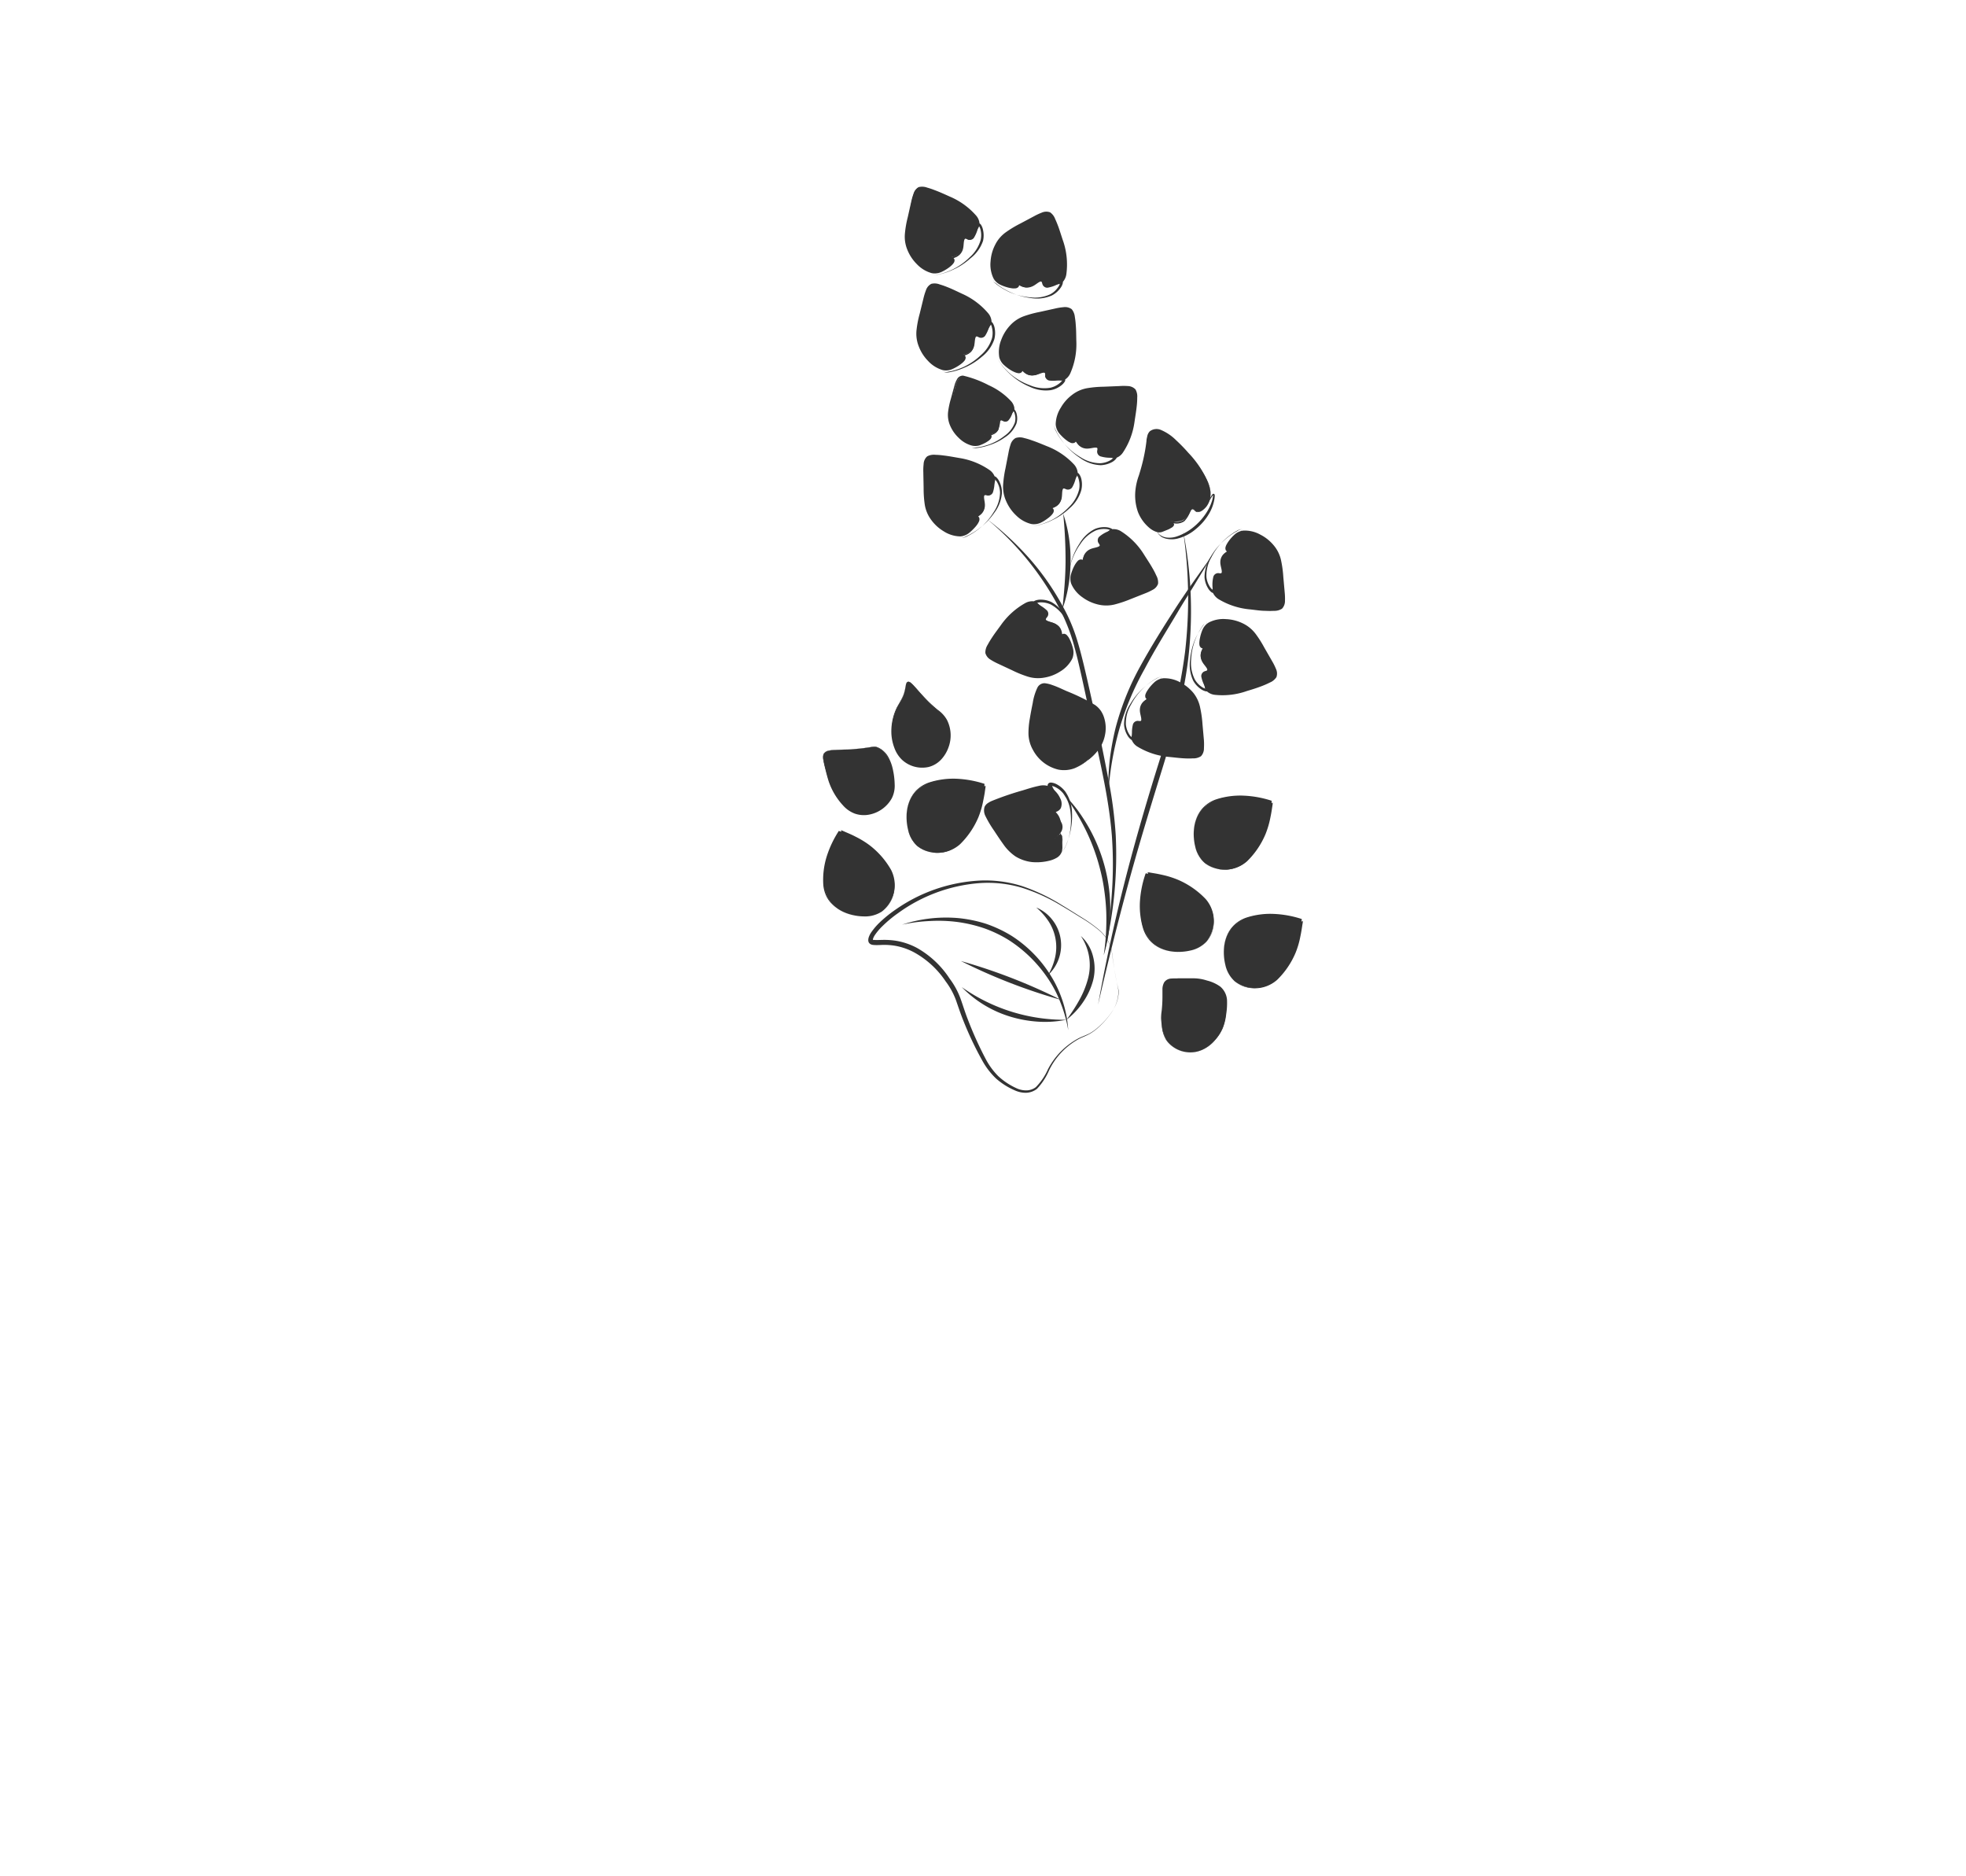 <svg xmlns="http://www.w3.org/2000/svg" width="384.93" height="367.21" viewBox="0 0 384.93 367.21">
  <defs>
    <style>
      .cls-1 {
        fill: none;
      }

      .cls-2 {
        fill: #333;
      }
    </style>
  </defs>
  <g id="buckwheat-2" data-name="buckwheat">
    <g>
      <path class="cls-1" d="M211.49,203.08c3.39-9,11.23-33.52,3.12-62.73a99.68,99.68,0,0,0-20.84-38.61"/>
      <path class="cls-2" d="M215,196.66c1.38-7.8,3.06-15.54,5-23.23s4.14-15.31,6.49-22.87c1.19-3.77,2.37-7.54,3.32-11.37a95.3,95.3,0,0,0,2.22-11.6,90.26,90.26,0,0,0-.38-23.62,80.29,80.29,0,0,1,1.14,23.7c-.79,7.94-3,15.63-5.34,23.19s-4.65,15.12-6.71,22.76S216.75,189,215,196.66Z"/>
      <path class="cls-2" d="M216.1,187a47.33,47.33,0,0,0,.5-8.39,40.94,40.94,0,0,0-.37-4.16,33.7,33.7,0,0,0-.79-4.1,39.22,39.22,0,0,0-2.84-7.83,44,44,0,0,0-4.4-7.16A31.52,31.52,0,0,1,211,158.6a36.44,36.44,0,0,1,2.3,3.59,32.5,32.5,0,0,1,4.08,16.44,35.29,35.29,0,0,1-.34,4.25A32.32,32.32,0,0,1,216.1,187Z"/>
      <path class="cls-2" d="M216.27,186.22a94,94,0,0,0,1.42-11.33,78.59,78.59,0,0,0,0-11.38c-.61-7.55-2.46-15-4.05-22.43-.8-3.72-1.57-7.46-2.44-11.16-.44-1.85-.9-3.69-1.49-5.48a38.76,38.76,0,0,0-2.2-5.2,57.28,57.28,0,0,0-14.22-17.6,58.27,58.27,0,0,1,8.37,7.8,50.74,50.74,0,0,1,6.53,9.44,33.76,33.76,0,0,1,2.34,5.29c.62,1.82,1.1,3.68,1.56,5.54.9,3.71,1.7,7.44,2.53,11.16s1.59,7.46,2.3,11.21a82.31,82.31,0,0,1,1.53,11.38A79.48,79.48,0,0,1,216.27,186.22Z"/>
      <path class="cls-2" d="M217,155.28a51.55,51.55,0,0,1,.27-6.45,53.19,53.19,0,0,1,1.16-6.37,52.42,52.42,0,0,1,4.81-12c2.08-3.79,4.36-7.44,6.69-11.05s4.84-7.11,7.35-10.6c-1.08,1.86-2.22,3.69-3.33,5.53s-2.28,3.63-3.36,5.48c-2.2,3.69-4.48,7.33-6.47,11.11a56.09,56.09,0,0,0-4.95,11.75A61.14,61.14,0,0,0,217,155.28Z"/>
      <path class="cls-2" d="M208,119.3c.33-3.15.61-6.25.63-9.36a92.61,92.61,0,0,0-.46-9.38A27.91,27.91,0,0,1,209.6,110,28.3,28.3,0,0,1,208,119.3Z"/>
      <g>
        <path class="cls-2" d="M212.92,148.79a7.54,7.54,0,0,0,2.86-3.77,7.14,7.14,0,0,0-.44-5.36c-.77-1.4-2.54-2.27-6.05-4-4.2-2-4.94-1.8-5.33-1.58-.85.46-1.1,1.88-1.56,4.7-.53,3.28-.79,5-.14,6.72a7.81,7.81,0,0,0,2.31,3.29,6.38,6.38,0,0,0,4,1.68A6.84,6.84,0,0,0,212.92,148.79Z"/>
        <path class="cls-2" d="M212.89,148.75a7.19,7.19,0,0,0,2-2.2,6.31,6.31,0,0,0,.82-2.79,7.65,7.65,0,0,0-.34-2.83,5.77,5.77,0,0,0-.57-1.26,4.59,4.59,0,0,0-.93-1,18,18,0,0,0-2.48-1.62c-.87-.5-1.76-1-2.67-1.43a20.29,20.29,0,0,0-2.78-1.14,4.53,4.53,0,0,0-1.42-.28,1.07,1.07,0,0,0-.95.71,12.1,12.1,0,0,0-.61,2.85l-.41,3a15.28,15.28,0,0,0-.16,2.92,6.28,6.28,0,0,0,.8,2.65,7.67,7.67,0,0,0,1.75,2.21,7.23,7.23,0,0,0,2.43,1.47,5.09,5.09,0,0,0,2.87.12A7.15,7.15,0,0,0,212.89,148.75Zm.06.07a9.63,9.63,0,0,1-2.61,1.58,5.88,5.88,0,0,1-3.12.25,7.61,7.61,0,0,1-4.95-3.81,6.72,6.72,0,0,1-.9-3.1,15.89,15.89,0,0,1,.27-3.12c.16-1,.36-2,.56-3a10.86,10.86,0,0,1,.91-3,1.55,1.55,0,0,1,1.44-.88,6.15,6.15,0,0,1,1.52.37c1,.34,1.88.78,2.81,1.19A39.47,39.47,0,0,1,214.4,138a4.61,4.61,0,0,1,1.16,1.17,5.22,5.22,0,0,1,.67,1.49,6.68,6.68,0,0,1,.13,3.17,7,7,0,0,1-1.23,2.86A10,10,0,0,1,213,148.82Z"/>
      </g>
      <g>
        <path class="cls-2" d="M239.39,112.36c-.31.23-.68-.15-1.1.12-.24.15-.29.37-.55,1.78-.21,1.06-.23,1.21-.16,1.46a2,2,0,0,0,.88,1.11c2.17,1.54,6.92,2.09,6.92,2.09,4.6.75,5.25.32,5.57,0,.67-.69.51-2.12.15-5-.41-3.31-.64-5-1.76-6.49a7.79,7.79,0,0,0-3.15-2.5c-.74-.32-2.35-1-3.67-.31a4.07,4.07,0,0,0-.94.79c-.66.67-1.47,1.77-1.22,2.08s1.36-.26,1.41-.16-1.89.56-2.41,1.87S239.94,111.93,239.39,112.36Z"/>
        <path class="cls-2" d="M239.42,112.4c-.27.19-.56,0-.79,0a.52.52,0,0,0-.52.41,15.27,15.27,0,0,0-.27,1.53c0,.51-.22,1.08,0,1.44a2.25,2.25,0,0,0,1,.91,23.82,23.82,0,0,0,5.86,1.68c1.05.18,2.05.42,3.08.56a13.17,13.17,0,0,0,1.54.16,2.37,2.37,0,0,0,1.4-.26,1.73,1.73,0,0,0,.48-1.31,10,10,0,0,0-.09-1.54c-.1-1-.31-2.07-.47-3.1-.38-2-.69-4.15-2.07-5.57a7.26,7.26,0,0,0-2.34-1.75,5.73,5.73,0,0,0-2.73-.67,2,2,0,0,0-1.15.46,10.12,10.12,0,0,0-1,1,5.41,5.41,0,0,0-.43.58,2.79,2.79,0,0,0-.16.28c0,.07,0,.18-.06,0s-.12-.11-.14-.1h.07l.32,0,.37-.09.21,0a.54.54,0,0,1,.17,0h.08a.39.39,0,0,1,.27.21.36.36,0,0,1,0,.33c-.09.12-.06.06-.08.1a2.21,2.21,0,0,1-.45.19l-.36.13c-.23.1-.46.2-.68.32a2.31,2.31,0,0,0-1,1,2.56,2.56,0,0,0-.07,1.48l.17.77A.79.79,0,0,1,239.42,112.4Zm-.06-.08c.18-.16.14-.44.09-.69s-.12-.5-.19-.76a2.92,2.92,0,0,1,0-1.61c.33-1.11,1.6-1.7,2.32-2.08l-.05.06a.3.3,0,0,0,0,.29.29.29,0,0,0,.22.18h0s0,0,0,0l-.16.06-.39.14a1.85,1.85,0,0,1-.45.11,1.26,1.26,0,0,1-.33,0,.66.66,0,0,1-.43-.34,1,1,0,0,1,0-.71,2.14,2.14,0,0,1,.19-.43,6.2,6.2,0,0,1,.46-.71,8.2,8.2,0,0,1,1.13-1.23,3,3,0,0,1,1.7-.74,6.29,6.29,0,0,1,3.29.79,8.21,8.21,0,0,1,2.6,2.07,6.72,6.72,0,0,1,1.47,3,21.6,21.6,0,0,1,.43,3.16l.28,3.13a12.07,12.07,0,0,1,.05,1.59,2.18,2.18,0,0,1-.58,1.55,2.77,2.77,0,0,1-1.61.42,14.21,14.21,0,0,1-1.6,0c-1.05,0-2.11-.19-3.14-.29a14.37,14.37,0,0,1-6.08-2,2.9,2.9,0,0,1-1.12-1.29,1.56,1.56,0,0,1,0-.88l.19-.77c.14-.5.22-1,.39-1.53a.68.68,0,0,1,.64-.48C238.9,112.31,239.16,112.46,239.36,112.32Z"/>
      </g>
      <path class="cls-2" d="M243.16,103.59c0,.34-.35.59-.55.86l-.68.78a17.82,17.82,0,0,0-1.3,1.6,2,2,0,0,0-.24.45c-.06.17,0,.31.17.3a4.11,4.11,0,0,0,1-.25l.14,0a.12.12,0,0,1,.11,0c.11,0,0,.2,0,.18a1.51,1.51,0,0,1-.25.13l-.47.22a4.73,4.73,0,0,0-.86.53,1.92,1.92,0,0,0-.82,1.66,4.22,4.22,0,0,0,.18,1,2.88,2.88,0,0,1,.17,1.11.68.68,0,0,1-.5.53,2.43,2.43,0,0,1-.57,0,.54.54,0,0,0-.58.39,6.29,6.29,0,0,0-.1,2,2.48,2.48,0,0,1-.05.58.54.54,0,0,1-.3.38.56.56,0,0,1-.45-.1,2.8,2.8,0,0,1-.73-.87,4.87,4.87,0,0,1-.64-2.06,7.34,7.34,0,0,1,1.19-4,13.06,13.06,0,0,1,2.64-3.22,12.67,12.67,0,0,1,1.64-1.28c.29-.18.58-.36.89-.52A1.93,1.93,0,0,1,243.16,103.59Zm0,0a1.83,1.83,0,0,0-1,.32,8,8,0,0,0-.88.54,12.47,12.47,0,0,0-1.61,1.29,12.31,12.31,0,0,0-2.46,3.29,7.07,7.07,0,0,0-1,3.86,4.22,4.22,0,0,0,.61,1.86,2.46,2.46,0,0,0,.59.7s.11,0,0,0,0,0,0,0a2.17,2.17,0,0,0,0-.46,6.36,6.36,0,0,1,.17-2.14,1,1,0,0,1,1-.66c.43.06.58.07.63-.16.06-.52-.29-1.27-.28-2a2.21,2.21,0,0,1,1-1.86,4.43,4.43,0,0,1,.92-.52l.49-.2.21-.1s0,0,0,0a.09.09,0,0,0,0,.06s0,0,0,0l-.11,0a4.28,4.28,0,0,1-1,.21.3.3,0,0,1-.26-.15.34.34,0,0,1,0-.28,2.16,2.16,0,0,1,.26-.47,18.35,18.35,0,0,1,1.33-1.59l.7-.76C242.8,104.17,243.12,103.93,243.16,103.59Z"/>
      <g>
        <path class="cls-2" d="M207.71,163.38c-.4-.15-1.15.82-1.18.79s1.39-1.09,1.32-2.28a2.67,2.67,0,0,0-.7-1.4c-.7-.9-1.35-1-1.32-1.41s1.12-.4,1.47-1c.5-.88-.53-3-2.15-3.8-.65-.33-1.56-.48-7.1,1.32-4.44,1.44-4.82,2.11-5,2.54-.29.92.52,2.11,2.13,4.47,1.88,2.75,2.85,4.13,4.53,5a8.19,8.19,0,0,0,3.95.79c.83,0,3.4-.12,4.08-1.58a4.45,4.45,0,0,0,.22-1.65C208,164.4,208.05,163.52,207.71,163.38Z"/>
        <path class="cls-2" d="M207.69,163.43c-.21-.05-.45.15-.64.32a3.7,3.7,0,0,0-.28.28l-.14.14,0,0s-.09,0-.11,0,0-.12,0-.1l.07-.08a4.15,4.15,0,0,0,.94-1.25,1.51,1.51,0,0,0,0-1.39,5.06,5.06,0,0,0-1-1.14,6.87,6.87,0,0,0-.63-.46,1.06,1.06,0,0,1-.39-.45.72.72,0,0,1,.22-.79,4,4,0,0,1,.82-.42.76.76,0,0,0,.39-.3,1.66,1.66,0,0,0-.15-1.17,4.34,4.34,0,0,0-.77-1.22,3.7,3.7,0,0,0-1.11-.91,2.68,2.68,0,0,0-1.41-.13,19.06,19.06,0,0,0-3.11.63,29.46,29.46,0,0,0-5.94,2.25c-.44.25-.91.58-1,.9a1.84,1.84,0,0,0,.27,1.26,27.51,27.51,0,0,0,1.73,2.62c.62.87,1.23,1.75,1.87,2.58a9.31,9.31,0,0,0,2.13,2.12,7.53,7.53,0,0,0,2.78,1,13.09,13.09,0,0,0,3.07.07,2.73,2.73,0,0,0,2.46-1.4,7.93,7.93,0,0,0,.19-1.56,7.15,7.15,0,0,0,0-.8C207.92,163.86,207.89,163.54,207.69,163.43Zm0-.09c.3.17.29.5.33.75s0,.54,0,.81a11.24,11.24,0,0,1-.07,1.63,2.21,2.21,0,0,1-1,1.35,5.41,5.41,0,0,1-1.57.62,10.25,10.25,0,0,1-3.32.25,7.87,7.87,0,0,1-3.22-1.1,9.17,9.17,0,0,1-2.39-2.38c-.64-.89-1.23-1.78-1.82-2.68a21.47,21.47,0,0,1-1.67-2.81,2.41,2.41,0,0,1-.19-1.83,1.75,1.75,0,0,1,.64-.74,4.92,4.92,0,0,1,.74-.41,58,58,0,0,1,6.11-2.09c1-.31,2.05-.65,3.12-.87a3.41,3.41,0,0,1,1.76,0,4.45,4.45,0,0,1,1.45,1,4.77,4.77,0,0,1,1,1.44,2.25,2.25,0,0,1,.1,1.93c-.45.75-1.27.76-1.47.92,0,0,0,0,0-.08a.52.52,0,0,0,.13.15,7.87,7.87,0,0,1,.6.57,5.29,5.29,0,0,1,.95,1.41,1.83,1.83,0,0,1-.16,1.69,5.07,5.07,0,0,1-1.07,1.23l-.07.06s0-.05,0-.06-.1,0-.07,0l0,0,.14-.14.29-.28C207.18,163.5,207.4,163.27,207.73,163.34Z"/>
      </g>
      <path class="cls-2" d="M207.82,166.71c-.14-.11-.13-.31-.14-.48s0-.34,0-.51l0-1a8.81,8.81,0,0,0,0-1,1.23,1.23,0,0,0-.14-.47.25.25,0,0,0-.39-.05,4.86,4.86,0,0,0-.73.71l-.07.05s-.15,0-.16-.05,0-.14.05-.2l.15-.22.29-.42a3.23,3.23,0,0,0,.6-1.84,2.93,2.93,0,0,0-.84-1.69c-.21-.25-.45-.49-.69-.78a1.79,1.79,0,0,1-.3-.55.75.75,0,0,1,.22-.79,1.91,1.91,0,0,1,.55-.26c.11-.06.17-.1.19-.18a1.11,1.11,0,0,0-.1-.72c-.23-.59-.62-1.14-1-1.79a1.73,1.73,0,0,1-.2-.63.63.63,0,0,1,.28-.57.84.84,0,0,1,.46-.08,2.9,2.9,0,0,1,1.12.37,5.16,5.16,0,0,1,1.64,1.44,7.5,7.5,0,0,1,1.28,4,14.28,14.28,0,0,1-.4,4.13,12.58,12.58,0,0,1-.64,2,8.73,8.73,0,0,1-.44.93c-.09.15-.18.29-.28.43S208,166.73,207.82,166.71Zm0,0c.18,0,.28-.17.38-.29a4.08,4.08,0,0,0,.28-.44c.16-.3.3-.62.43-.93a11.41,11.41,0,0,0,.55-2,13.58,13.58,0,0,0,.14-4.07,7.18,7.18,0,0,0-1.42-3.66,4.62,4.62,0,0,0-1.47-1.2,2.49,2.49,0,0,0-.82-.28s-.09,0,0,0a.2.2,0,0,0,.08-.08c0-.06,0-.05,0,0a1,1,0,0,0,.13.34c.28.58.67,1.17.94,1.87a1.57,1.57,0,0,1,0,1.27c-.23.53-.91.56-.94.63s-.05.06,0,.15a1.3,1.3,0,0,0,.18.35c.18.26.41.53.62.81a3.28,3.28,0,0,1,.81,2,3.54,3.54,0,0,1-.78,2l-.32.41c-.12.12-.21.35-.23.17a5.16,5.16,0,0,1,.78-.67.51.51,0,0,1,.28-.07.35.35,0,0,1,.23.16,1.17,1.17,0,0,1,.13.51,9,9,0,0,1,0,1l-.06,1a4.34,4.34,0,0,0,0,.51C207.7,166.4,207.68,166.59,207.82,166.71Z"/>
      <g>
        <path class="cls-2" d="M234.43,100.19c.79.18,1.66-.89,1.76-1a4.15,4.15,0,0,0,.84-2.48c0-.64-.13-3.24-4.18-7.58-1.36-1.47-5.16-5.54-7.13-4.57-1.06.53-.39,1.91-1.67,6.66-.77,2.83-1.38,3.72-1.35,5.92a7.77,7.77,0,0,0,.87,3.93c.87,1.57,2.61,3.2,3.86,2.9a4.29,4.29,0,0,0,.48-.17c.82-.31,1.82-.69,1.81-1.06s-1.23-.64-1.2-.77,2.31.57,3.49-.42a4.66,4.66,0,0,0,.39-.39c.73-.85.73-1.52,1.09-1.55S233.93,100.07,234.43,100.19Z"/>
        <path class="cls-2" d="M234.43,100.19a1.82,1.82,0,0,0,1.5-.74,3.71,3.71,0,0,0,.88-1.49,4.4,4.4,0,0,0,.16-1.73,6.61,6.61,0,0,0-.47-1.67A19,19,0,0,0,232.4,89a33.3,33.3,0,0,0-2.55-2.36,8.92,8.92,0,0,0-2.86-1.7,1.33,1.33,0,0,0-1.22.13,2.85,2.85,0,0,0-.33,1.38,32.87,32.87,0,0,1-.57,3.51c-.26,1.15-.6,2.29-1,3.41a11.47,11.47,0,0,0-.76,3.28,9.47,9.47,0,0,0,.32,3.33,7.11,7.11,0,0,0,1.79,2.81,4,4,0,0,0,1.37.91,1.43,1.43,0,0,0,.76.09l.81-.27c.27-.1.54-.2.8-.32s.54-.27.61-.44-.3-.34-.53-.44l-.41-.17-.1,0s-.11,0-.1-.16.19-.05.28-.07a10.31,10.31,0,0,0,1.74.15,2.43,2.43,0,0,0,1.6-.57,4.29,4.29,0,0,0,1-1.41,1.31,1.31,0,0,1,.24-.37.32.32,0,0,1,.41,0C234,99.86,234.13,100.13,234.43,100.19Zm0,0c-.31-.06-.48-.33-.7-.51a.3.3,0,0,0-.39,0,1.1,1.1,0,0,0-.23.37,4.33,4.33,0,0,1-1,1.43,2.48,2.48,0,0,1-1.61.62,9.36,9.36,0,0,1-1.76-.09c-.19,0-.17-.1,0,0l.41.15a2.6,2.6,0,0,1,.42.19.48.48,0,0,1,.27.46c-.15.38-.46.47-.71.63s-.54.26-.81.37-.55.23-.84.33a1.77,1.77,0,0,1-1,0,4.35,4.35,0,0,1-1.58-.93,7.7,7.7,0,0,1-2.1-3,9.83,9.83,0,0,1-.54-3.59,11.8,11.8,0,0,1,.72-3.54c.35-1.11.66-2.22.91-3.34a32.36,32.36,0,0,0,.58-3.41c0-.29.08-.59.15-.91a1.91,1.91,0,0,1,.51-1,2.17,2.17,0,0,1,2.1-.29,9.34,9.34,0,0,1,3,2,32.85,32.85,0,0,1,2.47,2.54,19.4,19.4,0,0,1,3.87,5.86,6.79,6.79,0,0,1,.42,1.71,4.49,4.49,0,0,1-.21,1.75,3.67,3.67,0,0,1-.89,1.49A1.84,1.84,0,0,1,234.43,100.19Z"/>
      </g>
      <path class="cls-2" d="M226.69,104.16c.1-.38.51-.49.82-.62s.66-.2,1-.31a4.37,4.37,0,0,0,.94-.36.4.4,0,0,0,.15-.13s0,0,0-.09a1.5,1.5,0,0,0-.4-.22l-.48-.18-.13,0-.08,0-.06,0a.25.25,0,0,1-.06-.21c0-.07.12-.16.19-.16h.15l.14,0a9.3,9.3,0,0,0,1,.22,2.51,2.51,0,0,0,1.84-.28,4.44,4.44,0,0,0,1.11-1.63,1.92,1.92,0,0,1,.33-.45.59.59,0,0,1,.59-.13c.39.21.48.58.81.59a1.2,1.2,0,0,0,.84-.42,5.48,5.48,0,0,0,.64-.8c.4-.56.7-1.18,1.06-1.78a3,3,0,0,1,.32-.46.24.24,0,0,1,.3-.05.28.28,0,0,1,.12.22,1.52,1.52,0,0,1,0,.29,6,6,0,0,1-.17,1.06,8.22,8.22,0,0,1-.77,2,11.11,11.11,0,0,1-2.69,3.25,8.83,8.83,0,0,1-3.74,1.94,4.85,4.85,0,0,1-2.11,0,3.61,3.61,0,0,1-1-.4C227.06,104.77,226.7,104.55,226.69,104.16Zm.05,0c0,.34.37.55.64.72a3,3,0,0,0,1,.34,4.67,4.67,0,0,0,2-.2,10.6,10.6,0,0,0,3.49-2,12,12,0,0,0,2.6-3.09,9,9,0,0,0,.82-1.85,4.81,4.81,0,0,0,.21-1,.88.88,0,0,0,0-.23s0-.07,0,0,.1,0,.07,0a2.09,2.09,0,0,0-.29.38c-.37.57-.74,1.16-1.15,1.73a6.4,6.4,0,0,1-.67.81,1.38,1.38,0,0,1-1,.48c-.44,0-.62-.49-.87-.56s-.47.21-.6.51a4.63,4.63,0,0,1-1.11,1.83,2.74,2.74,0,0,1-2.16.38,10.12,10.12,0,0,1-1-.27l-.11,0h-.05c.06,0,.15-.08.15-.13s-.06-.18,0-.15h0l0,0,.11,0,.47.22a1.6,1.6,0,0,1,.47.34.33.33,0,0,1,.05.38.52.52,0,0,1-.25.2,4.38,4.38,0,0,1-1,.3c-.34.07-.67.16-1,.26S226.83,103.84,226.74,104.16Z"/>
      <g>
        <path class="cls-2" d="M215,87.51c.21.31-.18.67.07,1.1.14.24.36.3,1.75.64,1,.25,1.2.28,1.45.23a2.08,2.08,0,0,0,1.16-.83c1.63-2.09,2.41-6.81,2.41-6.81,1-4.56.58-5.23.28-5.56-.66-.71-2.09-.62-4.94-.4-3.32.26-5,.41-6.56,1.45a7.87,7.87,0,0,0-2.66,3c-.35.73-1.11,2.3-.47,3.64a3.83,3.83,0,0,0,.73,1c.64.7,1.7,1.56,2,1.33s-.2-1.38-.09-1.42.47,1.92,1.74,2.5S214.61,86.93,215,87.51Z"/>
        <path class="cls-2" d="M215.05,87.48c.18.28,0,.56,0,.79a.52.52,0,0,0,.39.53,14.06,14.06,0,0,0,1.52.35c.51.06,1.06.27,1.43.07a2.35,2.35,0,0,0,1-1,23.85,23.85,0,0,0,1.95-5.78c.23-1,.52-2,.71-3a13.63,13.63,0,0,0,.23-1.52,2.29,2.29,0,0,0-.19-1.42,1.74,1.74,0,0,0-1.28-.54,11.46,11.46,0,0,0-1.55,0c-1,.06-2.08.21-3.12.32-2.06.28-4.17.5-5.66,1.81a7.18,7.18,0,0,0-1.86,2.25,5.7,5.7,0,0,0-.8,2.69,2,2,0,0,0,.4,1.17,11.22,11.22,0,0,0,1,1.08,4.7,4.7,0,0,0,.56.46,2.85,2.85,0,0,0,.26.17c.07,0,.18,0,.05.07s-.13.11-.11.12a.28.28,0,0,1,0-.06,2.11,2.11,0,0,0,0-.32l-.06-.37,0-.21a.46.46,0,0,1,0-.18v-.08a.36.36,0,0,1,.22-.26.37.37,0,0,1,.33,0c.11.09.06.06.09.09a1.89,1.89,0,0,1,.17.45l.12.37a5.86,5.86,0,0,0,.28.69,2.37,2.37,0,0,0,1,1,2.46,2.46,0,0,0,1.48.14l.77-.13A.79.79,0,0,1,215.05,87.48Zm-.08,0c-.15-.19-.43-.16-.68-.12l-.77.15a3,3,0,0,1-1.61,0c-1.09-.39-1.62-1.69-2-2.43l.06.06a.31.31,0,0,0,.29,0,.32.32,0,0,0,.19-.22v0s0,0,0,0l.05.17.13.39a2.73,2.73,0,0,1,.08.46.93.93,0,0,1,0,.32.62.62,0,0,1-.35.42,1,1,0,0,1-.72,0l-.42-.21c-.24-.16-.47-.33-.68-.5a9.4,9.4,0,0,1-1.18-1.18,3.16,3.16,0,0,1-.66-1.74,6.27,6.27,0,0,1,1-3.25,8.18,8.18,0,0,1,2.19-2.49,6.73,6.73,0,0,1,3-1.33,21.58,21.58,0,0,1,3.18-.28l3.14-.13a10.71,10.71,0,0,1,1.6,0,2.13,2.13,0,0,1,1.51.66,2.73,2.73,0,0,1,.34,1.62,13.86,13.86,0,0,1-.09,1.59c-.1,1-.29,2.11-.44,3.13a14.28,14.28,0,0,1-2.26,6,2.71,2.71,0,0,1-1.33,1.06,1.39,1.39,0,0,1-.88,0l-.76-.22c-.5-.16-1-.27-1.51-.47a.66.66,0,0,1-.45-.66C214.94,88,215.11,87.73,215,87.53Z"/>
      </g>
      <path class="cls-2" d="M206.44,83.31c.33.06.56.38.82.59l.75.72A16.69,16.69,0,0,0,209.55,86a2,2,0,0,0,.44.26c.16.07.3,0,.3-.16a4,4,0,0,0-.2-1,.68.68,0,0,1,0-.14s0,0,0-.12.21,0,.18,0a.93.93,0,0,1,.12.25l.2.48a4.72,4.72,0,0,0,.49.88,1.92,1.92,0,0,0,1.62.91,4.21,4.21,0,0,0,1-.14,2.68,2.68,0,0,1,1.12-.11.65.65,0,0,1,.5.52,1.86,1.86,0,0,1,0,.57.53.53,0,0,0,.36.59,6.1,6.1,0,0,0,2,.2,2.17,2.17,0,0,1,.58.08.5.5,0,0,1,.36.32.53.53,0,0,1-.12.44,2.75,2.75,0,0,1-.9.69,5,5,0,0,1-2.09.54,7.32,7.32,0,0,1-4-1.39,13.74,13.74,0,0,1-4.28-4.48,9,9,0,0,1-.48-.92A1.78,1.78,0,0,1,206.44,83.31Zm0,0a1.83,1.83,0,0,0,.26,1c.15.31.32.61.5.91a12.51,12.51,0,0,0,4.38,4.29,7.21,7.21,0,0,0,3.81,1.17,4.45,4.45,0,0,0,1.89-.52,2.52,2.52,0,0,0,.73-.56s0-.11,0,0,0,0,0,0a1.93,1.93,0,0,0-.45,0,6.48,6.48,0,0,1-2.13-.28,1,1,0,0,1-.61-1.06c.08-.42.09-.57-.13-.63-.52-.08-1.28.23-2,.18a2.2,2.2,0,0,1-1.81-1.11,5.21,5.21,0,0,1-.48-.94l-.18-.49a1.32,1.32,0,0,0-.08-.22s0,0,0,0a.06.06,0,0,0,.06,0s0,0,0,0a.52.52,0,0,0,0,.11,4.42,4.42,0,0,1,.15,1,.31.31,0,0,1-.16.26.38.38,0,0,1-.28,0,2.27,2.27,0,0,1-.45-.28A16.91,16.91,0,0,1,208,84.65l-.74-.73C207,83.7,206.77,83.38,206.44,83.31Z"/>
      <g>
        <path class="cls-2" d="M204.68,72.89c.27.27-.06.69.26,1.07.18.22.41.24,1.83.33,1.08.06,1.24.07,1.48,0a2,2,0,0,0,1-1c1.24-2.34,1.19-7.12,1.19-7.12.16-4.67-.35-5.26-.7-5.53-.77-.59-2.17-.24-4.93.47-3.22.83-4.86,1.28-6.21,2.58a7.81,7.81,0,0,0-2.08,3.44c-.23.78-.7,2.46.16,3.67a3.68,3.68,0,0,0,.9.84c.74.57,1.94,1.23,2.22,1s-.44-1.32-.34-1.38.8,1.8,2.16,2.15S204.19,72.39,204.68,72.89Z"/>
        <path class="cls-2" d="M204.71,72.85c.23.25.09.56.14.79a.52.52,0,0,0,.48.45,11.34,11.34,0,0,0,1.55.07c.52,0,1.1.09,1.43-.18a2.2,2.2,0,0,0,.77-1.15,23.57,23.57,0,0,0,.92-6c.05-1.06.16-2.08.17-3.12,0-.52,0-1,0-1.55a2.33,2.33,0,0,0-.43-1.35,1.78,1.78,0,0,0-1.37-.32,11.89,11.89,0,0,0-1.52.28c-1,.24-2,.57-3,.86-2,.64-4,1.22-5.26,2.77a7.3,7.3,0,0,0-1.44,2.54,5.73,5.73,0,0,0-.32,2.79,2.07,2.07,0,0,0,.6,1.08,10.29,10.29,0,0,0,1.17.89,5.06,5.06,0,0,0,.63.36l.29.12c.08,0,.18,0,.06.06s-.1.13-.09.14a.09.09,0,0,0,0-.06,1.42,1.42,0,0,0-.08-.31l-.13-.36-.07-.2a.43.43,0,0,1,0-.18v-.08a.4.4,0,0,1,.17-.29.44.44,0,0,1,.34,0c.12.07.07,0,.1.07a1.93,1.93,0,0,1,.25.42l.18.34a5.16,5.16,0,0,0,.4.63,2.37,2.37,0,0,0,1.14.87,2.6,2.6,0,0,0,1.48-.12l.75-.27C204.15,72.73,204.48,72.63,204.71,72.85Zm-.07.07c-.17-.16-.45-.08-.69,0s-.48.19-.73.28a2.93,2.93,0,0,1-1.59.26c-1.14-.19-1.89-1.37-2.36-2l.07,0a.31.31,0,0,0,.44-.27v0s0,0,0,0l.08.16.19.36a2,2,0,0,1,.16.44,1,1,0,0,1,0,.32.64.64,0,0,1-.28.47.9.9,0,0,1-.71.08,2.66,2.66,0,0,1-.45-.13,6,6,0,0,1-.76-.37,8,8,0,0,1-1.36-1,3.09,3.09,0,0,1-1-1.59,6.41,6.41,0,0,1,.37-3.37,8.44,8.44,0,0,1,1.73-2.84,6.79,6.79,0,0,1,2.75-1.83,21.49,21.49,0,0,1,3.07-.83l3.08-.68a11.42,11.42,0,0,1,1.57-.25,2.21,2.21,0,0,1,1.61.39,2.83,2.83,0,0,1,.62,1.54,13.89,13.89,0,0,1,.18,1.58c.09,1,.08,2.12.11,3.16a14.09,14.09,0,0,1-1.18,6.27,2.81,2.81,0,0,1-1.12,1.28,1.44,1.44,0,0,1-.87.14l-.79-.09c-.52-.07-1-.09-1.57-.19a.67.67,0,0,1-.56-.58C204.7,73.38,204.81,73.1,204.64,72.92Z"/>
      </g>
      <path class="cls-2" d="M195.51,70.26c.34,0,.62.27.91.43l.87.58A17.6,17.6,0,0,0,199,72.36a2.34,2.34,0,0,0,.48.18c.17,0,.3,0,.27-.21a4.14,4.14,0,0,0-.37-1s0-.08,0-.13a.22.22,0,0,1,0-.12c0-.11.21,0,.18,0a1.13,1.13,0,0,1,.17.23l.28.43a4.75,4.75,0,0,0,.63.79,1.92,1.92,0,0,0,1.75.6,4.19,4.19,0,0,0,1-.3,2.64,2.64,0,0,1,1.08-.31A.65.65,0,0,1,205,73a2.15,2.15,0,0,1,.06.57.54.54,0,0,0,.46.52,6.17,6.17,0,0,0,2-.15,2.12,2.12,0,0,1,.57,0,.48.48,0,0,1,.42.25.53.53,0,0,1,0,.45,2.85,2.85,0,0,1-.77.84,4.66,4.66,0,0,1-2,.89,7.32,7.32,0,0,1-4.14-.67,13,13,0,0,1-3.53-2.2A12.75,12.75,0,0,1,196.56,72a7.14,7.14,0,0,1-.63-.82C195.76,70.89,195.49,70.6,195.51,70.26Zm0,0c0,.34.26.63.43.91a10,10,0,0,0,.65.81,12.59,12.59,0,0,0,1.49,1.43,12.4,12.4,0,0,0,3.57,2,7.15,7.15,0,0,0,4,.49,4.31,4.31,0,0,0,1.76-.85,2.27,2.27,0,0,0,.62-.67s0-.12,0,0,0,0,0,0a4.07,4.07,0,0,0-.46,0,6.32,6.32,0,0,1-2.15.11,1,1,0,0,1-.78-.94c0-.43,0-.58-.24-.6-.52,0-1.22.45-1.94.52a2.22,2.22,0,0,1-2-.77,5.26,5.26,0,0,1-.64-.85l-.26-.45-.12-.2h0a.09.09,0,0,0,.06,0s0,0,0,0a.56.56,0,0,0,0,.12,4.26,4.26,0,0,1,.33,1,.31.31,0,0,1-.11.28.42.42,0,0,1-.29,0,2.92,2.92,0,0,1-.49-.19,18.52,18.52,0,0,1-1.74-1.13l-.86-.59C196.13,70.54,195.85,70.26,195.51,70.26Z"/>
      <g>
        <path class="cls-2" d="M191.11,65.7c.37-.12.6.35,1.08.23.27-.06.4-.26,1.1-1.5.54-.93.61-1.07.63-1.33a2.06,2.06,0,0,0-.48-1.34c-1.55-2.15-5.86-4.22-5.86-4.22-4.11-2.2-4.87-2-5.27-1.81-.86.43-1.17,1.84-1.75,4.63-.68,3.26-1,4.92-.43,6.71a7.75,7.75,0,0,0,2.16,3.39c.6.54,1.9,1.71,3.37,1.47a3.86,3.86,0,0,0,1.14-.43c.85-.42,2-1.2,1.84-1.58s-1.38-.19-1.39-.3,2,.08,2.89-1S190.45,65.92,191.11,65.7Z"/>
        <path class="cls-2" d="M191.1,65.65c.32-.1.54.17.76.22a.53.53,0,0,0,.62-.23,11.85,11.85,0,0,0,.75-1.36c.2-.47.56-1,.47-1.36a2.27,2.27,0,0,0-.69-1.2,23.48,23.48,0,0,0-5-3.49c-.93-.51-1.79-1.06-2.72-1.53a15,15,0,0,0-1.41-.65,2.36,2.36,0,0,0-1.4-.21,1.77,1.77,0,0,0-.89,1.08,12.66,12.66,0,0,0-.42,1.49c-.23,1-.38,2.06-.56,3.09-.3,2.06-.68,4.14.16,5.94a7.16,7.16,0,0,0,1.64,2.41,5.82,5.82,0,0,0,2.37,1.52,2,2,0,0,0,1.23-.06,10.16,10.16,0,0,0,1.32-.66,5.08,5.08,0,0,0,.59-.4l.24-.21c.07-.05.08-.16.08,0a.2.2,0,0,0,.09.15.14.14,0,0,0-.06,0,1.8,1.8,0,0,0-.31-.07l-.38,0-.21,0-.18,0-.07,0a.37.37,0,0,1-.19-.29.4.4,0,0,1,.14-.3c.12-.08.07,0,.11-.06a1.88,1.88,0,0,1,.48,0H188a6,6,0,0,0,.74-.08,2.31,2.31,0,0,0,1.28-.65,2.5,2.5,0,0,0,.55-1.38l.09-.78C190.74,66.1,190.8,65.76,191.1,65.65Zm0,.09c-.22.09-.28.37-.31.62s0,.52-.06.78a3,3,0,0,1-.48,1.54c-.67.94-2.07,1.09-2.87,1.21l.06,0a.29.29,0,0,0,.11-.27.3.3,0,0,0-.15-.25l0,0h.6a2.9,2.9,0,0,1,.47,0,1.09,1.09,0,0,1,.3.12.63.63,0,0,1,.3.45,1,1,0,0,1-.24.68,3.53,3.53,0,0,1-.32.34,6.36,6.36,0,0,1-.67.52,8.59,8.59,0,0,1-1.46.8,3,3,0,0,1-1.85.15,6.33,6.33,0,0,1-2.86-1.82,8.19,8.19,0,0,1-1.78-2.8,6.7,6.7,0,0,1-.43-3.28,20,20,0,0,1,.61-3.12l.75-3.06a12.1,12.1,0,0,1,.47-1.52,2.16,2.16,0,0,1,1.06-1.27,2.7,2.7,0,0,1,1.65.12,15,15,0,0,1,1.51.53c1,.39,1.94.87,2.88,1.3a14.37,14.37,0,0,1,5.11,3.83,2.79,2.79,0,0,1,.64,1.58,1.42,1.42,0,0,1-.26.84l-.42.67c-.3.43-.54.89-.87,1.32a.68.68,0,0,1-.76.25C191.56,65.9,191.36,65.66,191.13,65.74Z"/>
      </g>
      <path class="cls-2" d="M184.7,72.76c.15-.31.52-.44.8-.63l.9-.52a17.6,17.6,0,0,0,1.75-1.09,2.06,2.06,0,0,0,.37-.35c.11-.14.1-.29-.07-.34a4.14,4.14,0,0,0-1-.08l-.14,0a.19.19,0,0,1-.11,0c-.08-.07.07-.2.07-.17s.19,0,.28-.05l.51,0a5.48,5.48,0,0,0,1-.23,1.94,1.94,0,0,0,1.32-1.3,4.45,4.45,0,0,0,.14-1,2.73,2.73,0,0,1,.2-1.11.69.69,0,0,1,.64-.34,2.09,2.09,0,0,1,.54.21.55.55,0,0,0,.67-.18,6,6,0,0,0,.73-1.83,2.73,2.73,0,0,1,.24-.53.51.51,0,0,1,.41-.27.56.56,0,0,1,.39.24,2.74,2.74,0,0,1,.41,1.06,4.92,4.92,0,0,1-.07,2.16,7.24,7.24,0,0,1-2.43,3.41,12.94,12.94,0,0,1-3.53,2.19,12.75,12.75,0,0,1-2,.68c-.33.08-.67.15-1,.2A1.85,1.85,0,0,1,184.7,72.76Zm0,0a1.82,1.82,0,0,0,1,0,8.65,8.65,0,0,0,1-.22,13.31,13.31,0,0,0,1.95-.7,12.72,12.72,0,0,0,3.39-2.31,7.13,7.13,0,0,0,2.19-3.34,4.28,4.28,0,0,0,0-2,2.38,2.38,0,0,0-.33-.86s-.09-.07,0,0,.05,0,0,0a2.43,2.43,0,0,0-.17.42,6.45,6.45,0,0,1-.86,2,1,1,0,0,1-1.19.29c-.38-.2-.52-.25-.64-.06-.23.48-.14,1.3-.39,2a2.21,2.21,0,0,1-1.56,1.44,5.52,5.52,0,0,1-1.05.19l-.52,0a1.29,1.29,0,0,0-.23,0s0,0,0,0a.16.16,0,0,0,0-.07s0,0,0,0l.11,0a4.64,4.64,0,0,1,1,.14.3.3,0,0,1,.2.22.41.41,0,0,1-.1.27,2.18,2.18,0,0,1-.4.35,15.26,15.26,0,0,1-1.78,1.07l-.9.5C185.23,72.33,184.86,72.46,184.7,72.76Z"/>
      <g>
        <path class="cls-2" d="M203.91,54.88c.33.18.13.68.55,1,.23.15.45.11,1.85-.19,1.05-.23,1.21-.27,1.41-.43A2.06,2.06,0,0,0,208.4,54c.56-2.59-.79-7.17-.79-7.17-1.11-4.53-1.76-5-2.17-5.13-.9-.36-2.15.35-4.62,1.79-2.88,1.67-4.33,2.54-5.27,4.16a7.72,7.72,0,0,0-1.08,3.88c0,.81,0,2.56,1.16,3.49a3.82,3.82,0,0,0,1.09.56c.87.35,2.21.66,2.4.31s-.79-1.15-.7-1.24,1.25,1.53,2.65,1.5S203.31,54.53,203.91,54.88Z"/>
        <path class="cls-2" d="M203.94,54.83c.28.17.23.51.35.72a.52.52,0,0,0,.58.31,13.77,13.77,0,0,0,1.51-.36c.49-.16,1.08-.21,1.32-.56a2.29,2.29,0,0,0,.44-1.32,23.78,23.78,0,0,0-.76-6c-.24-1-.41-2-.68-3a14.92,14.92,0,0,0-.46-1.48,2.44,2.44,0,0,0-.78-1.19,1.81,1.81,0,0,0-1.4.07,12,12,0,0,0-1.39.69c-.91.5-1.78,1.09-2.66,1.64-1.74,1.15-3.54,2.26-4.32,4.09a7.23,7.23,0,0,0-.69,2.84,5.65,5.65,0,0,0,.45,2.77,2.05,2.05,0,0,0,.87.88,10.27,10.27,0,0,0,1.37.54,5.94,5.94,0,0,0,.7.17l.31,0c.09,0,.18,0,.07,0s-.06.15,0,.16a.12.12,0,0,0,0-.06,1.39,1.39,0,0,0-.16-.28l-.22-.31L198.2,55a.88.88,0,0,1-.09-.16l0-.07a.39.39,0,0,1,.08-.33.36.36,0,0,1,.32-.1c.14,0,.08,0,.12,0a1.92,1.92,0,0,1,.35.33l.27.28a5.27,5.27,0,0,0,.56.5,2.3,2.3,0,0,0,1.33.52,2.39,2.39,0,0,0,1.39-.52l.65-.45A.76.76,0,0,1,203.94,54.83Zm-.05.09c-.21-.11-.46,0-.67.18l-.62.47a3,3,0,0,1-1.46.68c-1.15.13-2.19-.81-2.83-1.32l.07,0a.3.3,0,0,0,.28-.1.29.29,0,0,0,.08-.28v0s0,0,0,0l.12.13.28.29a2.5,2.5,0,0,1,.28.38,1.27,1.27,0,0,1,.11.3.61.61,0,0,1-.14.53.91.91,0,0,1-.66.27,2.46,2.46,0,0,1-.47,0,7.17,7.17,0,0,1-.83-.15,8.63,8.63,0,0,1-1.57-.56,3,3,0,0,1-1.35-1.27,6.22,6.22,0,0,1-.56-3.34,8.18,8.18,0,0,1,.89-3.2A6.62,6.62,0,0,1,197,45.42a21.93,21.93,0,0,1,2.73-1.64l2.78-1.48a11.81,11.81,0,0,1,1.44-.67,2.18,2.18,0,0,1,1.65-.07,2.75,2.75,0,0,1,1,1.32c.23.48.43,1,.61,1.47.36,1,.65,2,1,3a14.21,14.21,0,0,1,.57,6.36,2.85,2.85,0,0,1-.74,1.53,1.45,1.45,0,0,1-.8.38l-.78.13c-.52.07-1,.19-1.57.23a.67.67,0,0,1-.69-.4C204.07,55.34,204.1,55,203.89,54.92Z"/>
      </g>
      <path class="cls-2" d="M194.37,54.83a2.18,2.18,0,0,1,1,.17l1,.32a15.54,15.54,0,0,0,2,.57,2.18,2.18,0,0,0,.5,0c.18,0,.29-.12.21-.28a4.59,4.59,0,0,0-.62-.81l-.08-.11a.19.19,0,0,1,0-.12c0-.11.19-.08.17-.06a1.42,1.42,0,0,1,.22.18l.39.34a5.08,5.08,0,0,0,.82.58,1.91,1.91,0,0,0,1.85.11,4.42,4.42,0,0,0,.83-.55,2.71,2.71,0,0,1,1-.59.66.66,0,0,1,.67.25,1.72,1.72,0,0,1,.21.54.55.55,0,0,0,.58.38,6.49,6.49,0,0,0,1.86-.68,2.37,2.37,0,0,1,.55-.18.48.48,0,0,1,.47.13.51.51,0,0,1,.08.44,2.65,2.65,0,0,1-.51,1,4.71,4.71,0,0,1-1.65,1.39,7.28,7.28,0,0,1-4.16.48,13.24,13.24,0,0,1-4-1.16,13.93,13.93,0,0,1-1.81-1c-.29-.2-.57-.4-.83-.62S194.45,55.17,194.37,54.83Zm0,0c.09.33.42.54.67.76a10,10,0,0,0,.84.61,13.79,13.79,0,0,0,1.82,1,12.62,12.62,0,0,0,4,1,7.18,7.18,0,0,0,3.94-.6,4.27,4.27,0,0,0,1.47-1.3,2.21,2.21,0,0,0,.42-.82s0-.11,0,0,0,0,0,0a2.3,2.3,0,0,0-.43.16,6.71,6.71,0,0,1-2,.68,1,1,0,0,1-1-.69c-.1-.42-.16-.56-.38-.52-.51.16-1.06.77-1.73,1a2.23,2.23,0,0,1-2.11-.2,5.37,5.37,0,0,1-.84-.65l-.37-.36a1.22,1.22,0,0,0-.18-.16h0a.1.1,0,0,0,.05-.06s0,0,0,0l.07.1a3.91,3.91,0,0,1,.59.87.28.28,0,0,1,0,.29.37.37,0,0,1-.27.1,2.38,2.38,0,0,1-.53-.05,18.91,18.91,0,0,1-2-.61l-1-.34C195,54.94,194.7,54.74,194.37,54.83Z"/>
      <g>
        <path class="cls-2" d="M188.82,46.57c.36-.13.61.35,1.09.22.27-.08.38-.27,1.07-1.53.52-.94.59-1.09.6-1.34a2.11,2.11,0,0,0-.5-1.33c-1.6-2.12-6-4.1-6-4.1-4.15-2.12-4.9-1.92-5.3-1.71-.86.44-1.14,1.85-1.66,4.66-.62,3.27-.91,4.94-.31,6.71a7.82,7.82,0,0,0,2.23,3.35c.61.53,1.94,1.68,3.4,1.41a3.73,3.73,0,0,0,1.14-.46c.83-.43,1.94-1.23,1.8-1.61s-1.38-.16-1.39-.28,2,0,2.87-1S188.16,46.8,188.82,46.57Z"/>
        <path class="cls-2" d="M188.81,46.52c.31-.1.54.16.76.2a.53.53,0,0,0,.62-.23,12.86,12.86,0,0,0,.72-1.38c.2-.48.54-1,.44-1.36a2.27,2.27,0,0,0-.71-1.2,24.12,24.12,0,0,0-5.07-3.39c-.94-.49-1.82-1-2.76-1.47a12.57,12.57,0,0,0-1.41-.62,2.38,2.38,0,0,0-1.41-.19,1.77,1.77,0,0,0-.87,1.11,11.61,11.61,0,0,0-.39,1.49c-.21,1-.34,2.06-.5,3.09-.26,2.07-.6,4.16.28,5.94a7.18,7.18,0,0,0,1.69,2.38,5.73,5.73,0,0,0,2.39,1.48,2.06,2.06,0,0,0,1.23-.09,10.71,10.71,0,0,0,1.3-.68,5.19,5.19,0,0,0,.59-.42,2.51,2.51,0,0,0,.23-.21c.07-.06.09-.17.08,0s.08.15.1.14l-.06,0-.32-.06-.37,0-.22,0a.86.86,0,0,1-.17,0l-.08,0a.37.37,0,0,1-.19-.28.41.41,0,0,1,.13-.31c.12-.08.07,0,.11-.06a1.59,1.59,0,0,1,.48,0l.39,0a6,6,0,0,0,.74-.1,2.3,2.3,0,0,0,1.27-.66,2.6,2.6,0,0,0,.52-1.4l.07-.78C188.46,47,188.51,46.64,188.81,46.52Zm0,.09c-.22.1-.27.38-.3.63s0,.51,0,.78a2.94,2.94,0,0,1-.44,1.55c-.65,1-2.05,1.13-2.85,1.27l.06,0a.29.29,0,0,0,.11-.27.31.31,0,0,0-.16-.25h0c-.05,0,0,0,0,0h.58a2.64,2.64,0,0,1,.47,0,1.11,1.11,0,0,1,.3.11.64.64,0,0,1,.31.46.9.9,0,0,1-.23.67,2.15,2.15,0,0,1-.31.35,5.56,5.56,0,0,1-.66.54,8.5,8.5,0,0,1-1.44.82,3.1,3.1,0,0,1-1.85.19,6.33,6.33,0,0,1-2.89-1.76,8.29,8.29,0,0,1-1.84-2.77,6.66,6.66,0,0,1-.49-3.26,20,20,0,0,1,.55-3.14l.69-3.08a11.93,11.93,0,0,1,.44-1.52,2.17,2.17,0,0,1,1-1.3,2.81,2.81,0,0,1,1.66.09,14.87,14.87,0,0,1,1.51.51c1,.37,2,.83,2.91,1.24a14.19,14.19,0,0,1,5.18,3.73,2.74,2.74,0,0,1,.67,1.56,1.44,1.44,0,0,1-.24.85l-.41.67c-.28.45-.52.91-.84,1.34a.67.67,0,0,1-.76.27C189.28,46.76,189.07,46.53,188.84,46.61Z"/>
      </g>
      <path class="cls-2" d="M182.55,53.75c.14-.3.51-.44.78-.64l.89-.54A16.16,16.16,0,0,0,186,51.44a2,2,0,0,0,.36-.35c.11-.14.1-.29-.08-.33a4.15,4.15,0,0,0-1-.07h-.14s-.05,0-.11,0,.07-.2.06-.17a1.11,1.11,0,0,1,.28-.05l.51-.07a4.79,4.79,0,0,0,1-.25,1.92,1.92,0,0,0,1.29-1.32,4.62,4.62,0,0,0,.12-1,2.92,2.92,0,0,1,.18-1.11.67.67,0,0,1,.64-.35,2.29,2.29,0,0,1,.54.2.54.54,0,0,0,.66-.2,6.08,6.08,0,0,0,.7-1.84,2.43,2.43,0,0,1,.23-.54.51.51,0,0,1,.4-.27.56.56,0,0,1,.4.23,2.89,2.89,0,0,1,.43,1.06,4.88,4.88,0,0,1,0,2.15A7.31,7.31,0,0,1,190,50.57a12.82,12.82,0,0,1-3.49,2.26,12.29,12.29,0,0,1-1.95.71,8.85,8.85,0,0,1-1,.23A1.82,1.82,0,0,1,182.55,53.75Zm0,0a1.74,1.74,0,0,0,1,0,8.72,8.72,0,0,0,1-.24,13.29,13.29,0,0,0,1.93-.75,12.34,12.34,0,0,0,3.35-2.37A7.15,7.15,0,0,0,192,47a4.28,4.28,0,0,0,0-1.95,2.27,2.27,0,0,0-.35-.85c0-.05-.09-.07,0-.05s0,0,0,0a2.3,2.3,0,0,0-.16.43,6.46,6.46,0,0,1-.82,2,1,1,0,0,1-1.18.31c-.39-.19-.53-.24-.65,0-.21.49-.11,1.3-.34,2a2.23,2.23,0,0,1-1.54,1.47,5.33,5.33,0,0,1-1,.21l-.52,0-.23,0s0,0,0,0a.11.11,0,0,0,0-.08s0,0,0,0h.12a4.17,4.17,0,0,1,1,.13.28.28,0,0,1,.21.21.41.41,0,0,1-.1.27,2.64,2.64,0,0,1-.39.36,17.93,17.93,0,0,1-1.76,1.11l-.9.52C183.07,53.32,182.7,53.45,182.55,53.75Z"/>
      <g>
        <path class="cls-2" d="M208.15,95.44c.35-.14.61.33,1.09.18.27-.08.38-.28,1-1.55.49-1,.56-1.11.56-1.37a2.07,2.07,0,0,0-.54-1.31c-1.66-2.07-6.08-3.91-6.08-3.91-4.21-2-5-1.76-5.35-1.55-.84.48-1.07,1.9-1.51,4.72-.52,3.29-.76,5-.1,6.72a7.91,7.91,0,0,0,2.34,3.27c.62.52,2,1.62,3.44,1.31a4.12,4.12,0,0,0,1.12-.5c.82-.46,1.91-1.29,1.75-1.66s-1.38-.12-1.4-.24,2,0,2.84-1.12S207.5,95.69,208.15,95.44Z"/>
        <path class="cls-2" d="M208.13,95.39c.31-.11.55.14.78.18a.52.52,0,0,0,.6-.25,11.31,11.31,0,0,0,.68-1.4c.18-.48.51-1,.4-1.38a2.27,2.27,0,0,0-.75-1.17,23.77,23.77,0,0,0-5.18-3.23c-.95-.46-1.84-1-2.8-1.39-.47-.21-1-.41-1.43-.57A2.3,2.3,0,0,0,199,86a1.77,1.77,0,0,0-.83,1.12,12.7,12.7,0,0,0-.34,1.51c-.18,1-.27,2.07-.4,3.11-.2,2.07-.48,4.17.46,5.93a7.43,7.43,0,0,0,1.76,2.32,5.64,5.64,0,0,0,2.44,1.4,2,2,0,0,0,1.23-.13,9.05,9.05,0,0,0,1.28-.72,5,5,0,0,0,.57-.43,2.49,2.49,0,0,0,.23-.22c.07-.06.08-.17.08,0s.07.14.09.14a.14.14,0,0,0-.06,0l-.31-.05-.38,0h-.21a.92.92,0,0,1-.18,0l-.08,0a.35.35,0,0,1-.07-.59c.11-.08.07,0,.1-.06a2.45,2.45,0,0,1,.48-.07l.39,0A4.75,4.75,0,0,0,206,99a2.34,2.34,0,0,0,1.24-.7,2.51,2.51,0,0,0,.48-1.41l.05-.78C207.8,95.86,207.84,95.52,208.13,95.39Zm0,.1c-.22.09-.26.38-.28.63s0,.52,0,.78a3,3,0,0,1-.39,1.56c-.62,1-2,1.19-2.81,1.36l.06,0a.29.29,0,0,0,.1-.28.29.29,0,0,0-.17-.23l0,0s0,0,0,0h.18l.4,0a2.57,2.57,0,0,1,.47,0,1.22,1.22,0,0,1,.31.1.66.66,0,0,1,.32.45.89.89,0,0,1-.21.68,2.12,2.12,0,0,1-.3.36,4.67,4.67,0,0,1-.64.55,8.23,8.23,0,0,1-1.42.88,3.14,3.14,0,0,1-1.84.24,6.38,6.38,0,0,1-2.95-1.67A8.43,8.43,0,0,1,197,98.1a6.77,6.77,0,0,1-.59-3.25,21.53,21.53,0,0,1,.45-3.15l.6-3.09a10.66,10.66,0,0,1,.39-1.55,2.16,2.16,0,0,1,1-1.32,2.75,2.75,0,0,1,1.66,0,13.47,13.47,0,0,1,1.53.46c1,.33,2,.76,2.94,1.14a14.33,14.33,0,0,1,5.3,3.57,2.84,2.84,0,0,1,.72,1.54,1.47,1.47,0,0,1-.21.86l-.39.69c-.28.44-.5.92-.81,1.36a.64.64,0,0,1-.74.28C208.61,95.62,208.39,95.4,208.17,95.49Z"/>
      </g>
      <path class="cls-2" d="M202.1,102.82c.14-.31.5-.47.77-.67l.87-.56a17,17,0,0,0,1.69-1.19,1.7,1.7,0,0,0,.35-.36c.11-.15.1-.29-.08-.33a4.19,4.19,0,0,0-1,0h-.14s-.05,0-.11,0,.06-.2.05-.18a1.77,1.77,0,0,1,.28-.06l.51-.08a4.66,4.66,0,0,0,1-.27,1.91,1.91,0,0,0,1.25-1.37,4.62,4.62,0,0,0,.1-1,2.63,2.63,0,0,1,.14-1.11.67.67,0,0,1,.62-.37,2,2,0,0,1,.55.17.54.54,0,0,0,.66-.21,6.24,6.24,0,0,0,.64-1.87,3.13,3.13,0,0,1,.21-.54.48.48,0,0,1,.4-.28.54.54,0,0,1,.4.22,2.66,2.66,0,0,1,.46,1,4.88,4.88,0,0,1,0,2.15,7.34,7.34,0,0,1-2.26,3.54,13,13,0,0,1-3.42,2.36,12,12,0,0,1-1.93.77,7,7,0,0,1-1,.26A1.87,1.87,0,0,1,202.1,102.82Zm0,0a1.84,1.84,0,0,0,1,0,8.68,8.68,0,0,0,1-.27,14.53,14.53,0,0,0,1.91-.8,12.84,12.84,0,0,0,3.27-2.48,7.19,7.19,0,0,0,2-3.44,4.33,4.33,0,0,0-.08-2,2.32,2.32,0,0,0-.38-.84s-.09-.06,0,0,0,0,0,0a2.3,2.3,0,0,0-.16.43,6.19,6.19,0,0,1-.75,2,1,1,0,0,1-1.18.35c-.39-.18-.53-.22-.64,0-.2.49-.07,1.3-.29,2a2.22,2.22,0,0,1-1.49,1.51,5.14,5.14,0,0,1-1,.24l-.52.06a1.2,1.2,0,0,0-.23,0s0,0,0,0a.08.08,0,0,0,0-.07s0,0,0,0l.12,0a3.8,3.8,0,0,1,1.05.09.28.28,0,0,1,.21.2.41.41,0,0,1-.09.28,2.65,2.65,0,0,1-.38.37,17.86,17.86,0,0,1-1.72,1.16l-.88.54C202.61,102.37,202.24,102.51,202.1,102.82Z"/>
      <g>
        <path class="cls-2" d="M192.62,96.78c.32-.21.67.19,1.11,0,.24-.13.31-.35.67-1.73.28-1,.31-1.2.26-1.46a2.06,2.06,0,0,0-.8-1.17c-2.06-1.67-6.76-2.55-6.76-2.55-4.54-1.06-5.22-.68-5.56-.39-.72.64-.65,2.08-.49,4.93.19,3.32.3,5,1.32,6.59a7.83,7.83,0,0,0,3,2.72c.72.36,2.28,1.16,3.64.55a3.74,3.74,0,0,0,1-.72c.71-.62,1.6-1.67,1.37-2s-1.38.18-1.42.07,1.93-.43,2.53-1.7S192,97.16,192.62,96.78Z"/>
        <path class="cls-2" d="M192.6,96.74c.28-.18.56,0,.79,0a.52.52,0,0,0,.54-.37,13,13,0,0,0,.37-1.52c.08-.51.3-1,.1-1.43a2.21,2.21,0,0,0-1-1,23.37,23.37,0,0,0-5.74-2.08c-1-.25-2-.55-3-.77-.51-.11-1-.2-1.53-.26a2.34,2.34,0,0,0-1.41.16,1.77,1.77,0,0,0-.58,1.28,13.16,13.16,0,0,0,0,1.54c0,1,.16,2.08.26,3.12.23,2.07.4,4.19,1.69,5.7a7.22,7.22,0,0,0,2.21,1.91,5.58,5.58,0,0,0,2.68.85,2,2,0,0,0,1.17-.38,10,10,0,0,0,1.1-1,6,6,0,0,0,.47-.55,1.64,1.64,0,0,0,.17-.26c.06-.07.05-.18.07,0s.11.12.13.11H191a1.15,1.15,0,0,0-.31,0l-.38.05-.21,0h-.18l-.08,0a.35.35,0,0,1-.25-.22.4.4,0,0,1,.05-.33c.1-.11.06-.06.09-.09a2.54,2.54,0,0,1,.46-.16l.37-.11c.24-.08.47-.17.7-.27a2.32,2.32,0,0,0,1.07-1,2.51,2.51,0,0,0,.16-1.47l-.11-.78A.8.8,0,0,1,192.6,96.74Zm.05.08c-.19.14-.17.43-.14.68s.09.51.14.77a3,3,0,0,1-.06,1.61c-.4,1.08-1.71,1.58-2.46,1.92l.05-.06a.31.31,0,0,0-.17-.48h0s0,0,0,0l.17,0,.39-.12A2.73,2.73,0,0,1,191,101a1.47,1.47,0,0,1,.33,0,.63.63,0,0,1,.4.36,1,1,0,0,1-.05.71,4,4,0,0,1-.22.42,5.08,5.08,0,0,1-.52.68,9.35,9.35,0,0,1-1.2,1.15A3.1,3.1,0,0,1,188,105a6.24,6.24,0,0,1-3.23-1,8.21,8.21,0,0,1-2.45-2.24,6.78,6.78,0,0,1-1.26-3,21.43,21.43,0,0,1-.22-3.18l-.06-3.15a10.57,10.57,0,0,1,.06-1.59,2.11,2.11,0,0,1,.69-1.5,2.72,2.72,0,0,1,1.63-.31,14.2,14.2,0,0,1,1.59.13c1.05.12,2.1.33,3.12.5a14.24,14.24,0,0,1,5.92,2.38,2.75,2.75,0,0,1,1,1.35,1.38,1.38,0,0,1,0,.88l-.23.76c-.18.5-.29,1-.5,1.5a.68.68,0,0,1-.67.44C193.11,96.86,192.85,96.69,192.65,96.82Z"/>
      </g>
      <path class="cls-2" d="M188.26,105.26c.06-.33.39-.56.61-.81l.73-.73A16.81,16.81,0,0,0,191,102.2a1.94,1.94,0,0,0,.27-.43c.07-.16,0-.3-.15-.3a4,4,0,0,0-1,.17l-.14,0s-.05,0-.12,0,0-.21,0-.18a1.12,1.12,0,0,1,.26-.11l.48-.19a4.24,4.24,0,0,0,.89-.48,1.9,1.9,0,0,0,.94-1.6,4.17,4.17,0,0,0-.12-1,2.68,2.68,0,0,1-.09-1.12.67.67,0,0,1,.53-.49,1.73,1.73,0,0,1,.57.06.55.55,0,0,0,.6-.35,6.39,6.39,0,0,0,.24-2,2.4,2.4,0,0,1,.09-.57.49.49,0,0,1,.33-.36.53.53,0,0,1,.43.12,2.71,2.71,0,0,1,.67.92,4.84,4.84,0,0,1,.5,2.1,7.32,7.32,0,0,1-1.46,3.93,13,13,0,0,1-2.85,3,13.28,13.28,0,0,1-1.72,1.16,8,8,0,0,1-.93.46A1.87,1.87,0,0,1,188.26,105.26Zm0,0a1.83,1.83,0,0,0,1-.24c.32-.15.62-.31.92-.48a12.53,12.53,0,0,0,1.69-1.19,12.2,12.2,0,0,0,2.68-3.1,7.1,7.1,0,0,0,1.25-3.79,4.21,4.21,0,0,0-.48-1.9,2.53,2.53,0,0,0-.54-.74s-.11,0,0,0,0,0,0,0a1.89,1.89,0,0,0-.06.45,6.57,6.57,0,0,1-.32,2.13,1,1,0,0,1-1.07.59c-.43-.1-.57-.11-.64.11-.09.52.21,1.28.14,2a2.23,2.23,0,0,1-1.14,1.79,5.28,5.28,0,0,1-1,.46l-.49.16-.22.09s0,0,0,0,0,0,0-.07,0,0,0,0h.12a4.36,4.36,0,0,1,1-.13.28.28,0,0,1,.25.16.38.38,0,0,1,0,.28,2.89,2.89,0,0,1-.29.45,17,17,0,0,1-1.45,1.49l-.74.72C188.66,104.71,188.33,104.93,188.26,105.26Z"/>
      <g>
        <path class="cls-2" d="M195.93,82.18c.32-.08.53.31,1,.24.24,0,.34-.2,1-1.16.47-.73.53-.84.55-1.05a1.66,1.66,0,0,0-.43-1.09c-1.39-1.78-5.23-3.59-5.23-3.59-3.66-1.92-4.33-1.8-4.69-1.66-.76.31-1,1.43-1.53,3.64-.59,2.58-.87,3.9-.36,5.35a6.76,6.76,0,0,0,1.94,2.8,4.39,4.39,0,0,0,3,1.31,3.55,3.55,0,0,0,1-.31c.74-.3,1.74-.88,1.62-1.19s-1.23-.2-1.24-.3,1.76.15,2.57-.67S195.34,82.33,195.93,82.18Z"/>
        <path class="cls-2" d="M195.92,82.14c.26-.06.45.14.64.2a.47.47,0,0,0,.55-.12,8.28,8.28,0,0,0,.71-1.1c.19-.4.51-.76.39-1.11a2,2,0,0,0-.67-1,24.3,24.3,0,0,0-4.31-2.87c-.76-.41-1.54-.88-2.31-1.28a8,8,0,0,0-2.4-.94,1,1,0,0,0-1,.57,5.48,5.48,0,0,0-.45,1.21c-.23.84-.36,1.72-.53,2.59-.3,1.74-.63,3.49.2,5a6.1,6.1,0,0,0,1.51,2,5.15,5.15,0,0,0,2.06,1.23,1.89,1.89,0,0,0,1.08,0,9.65,9.65,0,0,0,1.16-.46,4.54,4.54,0,0,0,.53-.3l.22-.16c.06,0,.08-.14.06,0s.07.14.08.13l-.06,0a1.43,1.43,0,0,0-.26-.06l-.31,0a1.8,1.8,0,0,1-.43-.09h0a.24.24,0,0,1-.1-.1.26.26,0,0,1,0-.28c.21-.24.19-.13.22-.16l.13,0h.51c.21,0,.43,0,.64,0a2.24,2.24,0,0,0,1.16-.4,1.6,1.6,0,0,0,.55-1.1c0-.21.05-.43.08-.66S195.65,82.22,195.92,82.14Zm0,.08c-.2.06-.25.3-.28.51l-.06.66a1.87,1.87,0,0,1-.52,1.26,2.52,2.52,0,0,1-1.25.6c-.23,0-.46.08-.68.11l-.34,0-.15,0h0s0,.09.14-.13a.27.27,0,0,0,0-.25.22.22,0,0,0-.09-.08h0s.15,0,.24,0h.34a3,3,0,0,1,.39,0,1,1,0,0,1,.25.11.51.51,0,0,1,.24.4.78.78,0,0,1-.25.56,2.38,2.38,0,0,1-.29.27q-.3.21-.6.39a8.17,8.17,0,0,1-1.28.57,3,3,0,0,1-1.54,0,5.76,5.76,0,0,1-2.45-1.46,7.1,7.1,0,0,1-1.64-2.27,5.24,5.24,0,0,1-.48-2.76,16.26,16.26,0,0,1,.55-2.64l.7-2.57a5.05,5.05,0,0,1,.51-1.26,1.28,1.28,0,0,1,1.19-.71,21,21,0,0,1,5,1.87,13.54,13.54,0,0,1,4.39,3.13,2.59,2.59,0,0,1,.64,1.28,1.05,1.05,0,0,1-.19.74l-.39.55c-.27.35-.49.73-.8,1.07a.62.62,0,0,1-.67.12C196.31,82.35,196.14,82.17,195.94,82.22Z"/>
      </g>
      <path class="cls-2" d="M190.27,87.59c.14-.25.46-.33.7-.47l.79-.38a15,15,0,0,0,1.54-.8,1.72,1.72,0,0,0,.33-.26c.11-.11.12-.23,0-.27a2.84,2.84,0,0,0-.84-.11,1.11,1.11,0,0,1-.23,0h0s-.06-.06,0-.1.08-.05.1-.07l.12,0,.44,0a4.72,4.72,0,0,0,.84-.12,1.64,1.64,0,0,0,1.27-.89,2.38,2.38,0,0,0,.17-.8,2.86,2.86,0,0,1,.14-.92A.6.6,0,0,1,196,82a1.18,1.18,0,0,1,.49.16.5.5,0,0,0,.61,0,3.35,3.35,0,0,0,.7-1.44,1.94,1.94,0,0,1,.21-.44.43.43,0,0,1,.32-.22.48.48,0,0,1,.35.16,2.11,2.11,0,0,1,.39.89,3.48,3.48,0,0,1-.06,1.81,5.73,5.73,0,0,1-2.26,2.69,11,11,0,0,1-3.12,1.55,12.34,12.34,0,0,1-1.69.44,8.08,8.08,0,0,1-.86.11A1.73,1.73,0,0,1,190.27,87.59Zm0,0a1.73,1.73,0,0,0,.85,0,8.46,8.46,0,0,0,.86-.12,14.27,14.27,0,0,0,1.67-.46,10.94,10.94,0,0,0,3-1.67,5.5,5.5,0,0,0,2.05-2.62,3.07,3.07,0,0,0,0-1.62,1.73,1.73,0,0,0-.31-.7s-.06,0,0,0,0,0,0,0a2.44,2.44,0,0,0-.15.35,3.68,3.68,0,0,1-.86,1.61.89.89,0,0,1-1,.06c-.28-.16-.43-.17-.52,0a11.29,11.29,0,0,1-.37,1.68,1.91,1.91,0,0,1-1.48,1,6.69,6.69,0,0,1-.89.08h-.53s0,0,0,0,0-.06,0-.05a.5.5,0,0,0,.19,0,3.33,3.33,0,0,1,.87.16.23.23,0,0,1,.16.2.4.4,0,0,1-.12.21,2.11,2.11,0,0,1-.35.26,15.13,15.13,0,0,1-1.56.78l-.79.36C190.73,87.27,190.41,87.35,190.27,87.59Z"/>
      <g>
        <path class="cls-2" d="M204.58,121.22c0-.37.47-.51.45-1,0-.28-.18-.43-1.26-1.37-.81-.71-.93-.81-1.18-.87a2,2,0,0,0-1.41.2c-2.41,1.1-5.28,4.93-5.28,4.93-3,3.6-2.93,4.37-2.81,4.81.25.93,1.57,1.5,4.2,2.62,3.06,1.3,4.63,1.95,6.49,1.74a7.8,7.8,0,0,0,3.75-1.46c.65-.48,2.05-1.53,2.1-3a3.77,3.77,0,0,0-.2-1.21c-.24-.91-.79-2.17-1.18-2.11s-.46,1.31-.58,1.3.47-1.92-.39-3S204.67,121.92,204.58,121.22Z"/>
        <path class="cls-2" d="M204.53,121.23c0-.33.27-.49.37-.7a.52.52,0,0,0-.1-.65,12.93,12.93,0,0,0-1.19-1c-.42-.29-.82-.73-1.24-.72a2.25,2.25,0,0,0-1.32.44,23.74,23.74,0,0,0-4.4,4.23c-.68.81-1.39,1.55-2,2.37-.32.4-.63.82-.91,1.25a2.34,2.34,0,0,0-.48,1.34,1.77,1.77,0,0,0,.89,1.08,11,11,0,0,0,1.37.7c.95.43,1.95.77,2.92,1.15,2,.7,3.93,1.49,5.86,1a7.35,7.35,0,0,0,2.68-1.14,5.71,5.71,0,0,0,2-2,2.06,2.06,0,0,0,.18-1.22,10.32,10.32,0,0,0-.39-1.42,4.36,4.36,0,0,0-.28-.66,2.32,2.32,0,0,0-.16-.28c0-.08-.14-.11,0-.08s.16,0,.16-.06l0,0a1.33,1.33,0,0,0-.12.29l-.12.36-.06.21a1.22,1.22,0,0,1-.07.17L208,126a.37.37,0,0,1-.31.13.4.4,0,0,1-.28-.2c-.05-.13,0-.08,0-.12a1.79,1.79,0,0,1,0-.48l.07-.38a4.71,4.71,0,0,0,.06-.74,2.32,2.32,0,0,0-.38-1.39,2.45,2.45,0,0,0-1.25-.8l-.74-.24C204.9,121.67,204.59,121.55,204.53,121.23Zm.1,0c.05.23.31.34.55.42l.75.22a3,3,0,0,1,1.42.77c.79.84.66,2.24.63,3.05l0-.07a.29.29,0,0,0-.24-.16.29.29,0,0,0-.27.1l0,0s0,0,0,0l0-.17.07-.41a2.22,2.22,0,0,1,.14-.44,1.23,1.23,0,0,1,.17-.28.65.65,0,0,1,.51-.2.9.9,0,0,1,.61.37,2.77,2.77,0,0,1,.28.37,7.69,7.69,0,0,1,.38.76,9.78,9.78,0,0,1,.5,1.59,3.09,3.09,0,0,1-.22,1.85,6.29,6.29,0,0,1-2.34,2.45,8.22,8.22,0,0,1-3.1,1.19,6.78,6.78,0,0,1-3.29-.21,21.48,21.48,0,0,1-3-1.22l-2.85-1.33a12.63,12.63,0,0,1-1.4-.76,2.18,2.18,0,0,1-1-1.29,2.77,2.77,0,0,1,.44-1.6c.25-.47.53-.93.82-1.37.57-.88,1.23-1.73,1.83-2.57a14.45,14.45,0,0,1,4.76-4.26,2.78,2.78,0,0,1,1.67-.32,1.42,1.42,0,0,1,.78.42l.57.54c.37.38.77.71,1.12,1.12a.65.65,0,0,1,.1.79C204.87,120.82,204.6,121,204.63,121.22Z"/>
      </g>
      <path class="cls-2" d="M210.25,128.9c-.27-.21-.32-.6-.46-.91l-.33-1a16.78,16.78,0,0,0-.73-1.94,2,2,0,0,0-.27-.42c-.11-.15-.26-.16-.34,0a4.29,4.29,0,0,0-.28,1,.65.65,0,0,1,0,.13s0,0-.08.1-.18-.11-.15-.1a1.24,1.24,0,0,1,0-.28l0-.52a4.26,4.26,0,0,0,0-1,2,2,0,0,0-1-1.55,4.75,4.75,0,0,0-.94-.33,2.68,2.68,0,0,1-1-.41.66.66,0,0,1-.21-.69,1.81,1.81,0,0,1,.31-.49.54.54,0,0,0,0-.69A5.9,5.9,0,0,0,203,118.7a2.31,2.31,0,0,1-.47-.34.48.48,0,0,1-.18-.45.53.53,0,0,1,.31-.34,2.84,2.84,0,0,1,1.12-.19,4.78,4.78,0,0,1,2.1.48,7.29,7.29,0,0,1,2.87,3.06,13,13,0,0,1,1.46,3.89,14.36,14.36,0,0,1,.28,2.06c0,.35,0,.69,0,1A1.78,1.78,0,0,1,210.25,128.9Zm0,0a1.85,1.85,0,0,0,.22-1c0-.35,0-.69,0-1a14,14,0,0,0-.31-2,12.78,12.78,0,0,0-1.6-3.78,7.14,7.14,0,0,0-2.84-2.8,4.54,4.54,0,0,0-1.92-.41,2.45,2.45,0,0,0-.9.16c-.06,0-.09.08-.06,0s0,0,.05,0a2.08,2.08,0,0,0,.38.25,6.43,6.43,0,0,1,1.77,1.23,1,1,0,0,1,0,1.22c-.27.34-.35.46-.19.62.43.32,1.25.39,1.86.77a2.19,2.19,0,0,1,1.1,1.81,5.36,5.36,0,0,1,0,1.06l-.07.52a1,1,0,0,0,0,.23s0,0,0,0a.09.09,0,0,0-.07,0s0,0,0,0,0-.07,0-.11a4.22,4.22,0,0,1,.34-1,.31.31,0,0,1,.26-.15.41.41,0,0,1,.24.16,3,3,0,0,1,.27.45,17.61,17.61,0,0,1,.7,2l.31,1C209.94,128.29,210,128.69,210.25,128.9Z"/>
      <g>
        <path class="cls-2" d="M215.5,106.91c.07-.37-.44-.54-.38-1,0-.27.2-.42,1.34-1.29.85-.65,1-.75,1.24-.8a2.06,2.06,0,0,1,1.39.3c2.34,1.25,5,5.24,5,5.24,2.73,3.78,2.65,4.55,2.5,5-.31.91-1.66,1.41-4.35,2.36-3.14,1.11-4.75,1.65-6.59,1.33A7.9,7.9,0,0,1,212,116.3c-.62-.53-2-1.66-1.91-3.15a3.93,3.93,0,0,1,.27-1.19c.3-.89.93-2.11,1.32-2s.37,1.34.49,1.34-.35-2,.58-3S215.37,107.6,215.5,106.91Z"/>
        <path class="cls-2" d="M215.45,106.9c.05-.24-.21-.41-.33-.66a.66.66,0,0,1,.15-.78c.38-.39.8-.69,1.19-1l.6-.51a1.42,1.42,0,0,1,.81-.37,2.72,2.72,0,0,1,1.64.43,14.27,14.27,0,0,1,4.48,4.54c.55.88,1.16,1.77,1.67,2.68a12.68,12.68,0,0,1,.73,1.42,2.77,2.77,0,0,1,.35,1.63,2.15,2.15,0,0,1-1.12,1.21,11,11,0,0,1-1.44.67l-2.93,1.16a22.82,22.82,0,0,1-3,1,6.82,6.82,0,0,1-3.3,0,8.39,8.39,0,0,1-3-1.39,6.27,6.27,0,0,1-2.18-2.59,3,3,0,0,1-.1-1.85,9.12,9.12,0,0,1,.59-1.56,6.06,6.06,0,0,1,.43-.73,4.44,4.44,0,0,1,.3-.37.93.93,0,0,1,.63-.32.63.63,0,0,1,.5.23,1,1,0,0,1,.15.29,1.64,1.64,0,0,1,.11.45l0,.41v.17s0,.06,0,0l0,0a.3.3,0,0,0-.26-.13.31.31,0,0,0-.26.15l0,.07c0-.82,0-2.22.82-3a3,3,0,0,1,1.47-.68c.25,0,.51-.1.76-.17S215.39,107.13,215.45,106.9Zm.1,0c-.08.32-.4.42-.64.49l-.76.2a2.53,2.53,0,0,0-1.3.72,2.3,2.3,0,0,0-.46,1.36,6.15,6.15,0,0,0,0,.74l0,.39a1.66,1.66,0,0,1,0,.48s0,0,0,.12a.39.39,0,0,1-.28.18.4.4,0,0,1-.31-.15l0-.07a.88.88,0,0,1-.06-.17l-.05-.21-.09-.37c0-.11-.07-.22-.11-.3l0,0s.08.06.16.07,0,0,0,.08a2.12,2.12,0,0,0-.17.27,4.79,4.79,0,0,0-.33.64,12,12,0,0,0-.47,1.39,2.07,2.07,0,0,0,.1,1.23,5.67,5.67,0,0,0,1.83,2.14,7.38,7.38,0,0,0,2.61,1.31c1.89.59,3.91-.06,5.91-.65,1-.31,2-.59,3-1a13,13,0,0,0,1.42-.62,1.72,1.72,0,0,0,.95-1,2.36,2.36,0,0,0-.39-1.37c-.25-.44-.54-.87-.84-1.3-.59-.86-1.24-1.64-1.87-2.49a24.34,24.34,0,0,0-4.13-4.5,2.29,2.29,0,0,0-1.29-.52c-.42,0-.84.38-1.28.64a15,15,0,0,0-1.25.93.51.51,0,0,0-.14.64C215.31,106.41,215.6,106.59,215.55,106.92Z"/>
      </g>
      <path class="cls-2" d="M209.36,114.21c.28-.19.35-.58.5-.88l.37-1a18.05,18.05,0,0,1,.83-1.91,2.39,2.39,0,0,1,.29-.44.41.41,0,0,1,.25-.14.31.31,0,0,1,.25.17,4.24,4.24,0,0,1,.28,1l0,.12s0,0,0,0h-.07s0,0,0,0a1,1,0,0,0,0-.24l0-.52a4.74,4.74,0,0,1,.05-1.06,2.23,2.23,0,0,1,1.21-1.74c.63-.34,1.46-.36,1.9-.65.18-.15.11-.27-.14-.63a1,1,0,0,1,.13-1.22A6.24,6.24,0,0,1,217,104a2,2,0,0,0,.39-.23c.06,0,0-.07.05,0s0,0-.06,0a2.33,2.33,0,0,0-.89-.21,4.41,4.41,0,0,0-1.94.28,7.15,7.15,0,0,0-3,2.62,12.62,12.62,0,0,0-1.83,3.67,12.77,12.77,0,0,0-.44,2c0,.34-.07.69-.08,1A1.77,1.77,0,0,0,209.36,114.21Zm0,0a1.76,1.76,0,0,1-.17-1,8.91,8.91,0,0,1,.07-1,11.87,11.87,0,0,1,.4-2,12.84,12.84,0,0,1,1.7-3.8,7.27,7.27,0,0,1,3-2.86,4.72,4.72,0,0,1,2.13-.36,2.91,2.91,0,0,1,1.11.27.53.53,0,0,1,.29.35.49.49,0,0,1-.21.44,2.47,2.47,0,0,1-.49.31,6,6,0,0,0-1.72,1,.54.54,0,0,0-.09.69,2.27,2.27,0,0,1,.28.51.66.66,0,0,1-.25.67,2.53,2.53,0,0,1-1.07.35,4.18,4.18,0,0,0-.95.28,1.92,1.92,0,0,0-1.12,1.48,4.75,4.75,0,0,0-.09,1V111a2.61,2.61,0,0,1,0,.28s-.08.17-.16.09-.05-.07-.07-.1a.35.35,0,0,1,0-.13,4.43,4.43,0,0,0-.23-1c-.07-.16-.22-.15-.34,0a2.34,2.34,0,0,0-.29.41,16,16,0,0,0-.85,1.89l-.39,1C209.72,113.64,209.64,114,209.36,114.21Z"/>
      <g>
        <path class="cls-2" d="M223.61,141.27c-.3.23-.68-.15-1.1.12-.23.15-.28.38-.55,1.78-.2,1.06-.23,1.22-.16,1.47a2.09,2.09,0,0,0,.88,1.11c2.17,1.53,6.92,2.08,6.92,2.08,4.6.75,5.25.33,5.57,0,.68-.69.51-2.12.16-5-.42-3.3-.65-5-1.77-6.48a7.79,7.79,0,0,0-3.15-2.51c-.74-.32-2.35-1-3.66-.3a3.81,3.81,0,0,0-.94.78c-.67.67-1.48,1.78-1.23,2.09s1.37-.27,1.41-.16-1.89.56-2.41,1.86S224.17,140.84,223.61,141.27Z"/>
        <path class="cls-2" d="M223.64,141.31c-.27.19-.56,0-.79,0a.52.52,0,0,0-.51.41,11,11,0,0,0-.27,1.54c0,.51-.22,1.07,0,1.43a2.3,2.3,0,0,0,1,.92,23.76,23.76,0,0,0,5.87,1.67c1,.18,2,.42,3.07.56a13.4,13.4,0,0,0,1.54.16,2.36,2.36,0,0,0,1.4-.25,1.77,1.77,0,0,0,.48-1.32,11.44,11.44,0,0,0-.08-1.54c-.11-1-.31-2.07-.47-3.1-.38-2.05-.7-4.14-2.08-5.57a7.41,7.41,0,0,0-2.34-1.75,5.7,5.7,0,0,0-2.73-.67,2,2,0,0,0-1.14.46,10.32,10.32,0,0,0-1,1c-.15.19-.3.38-.43.58a1.49,1.49,0,0,0-.15.27c0,.07,0,.18-.07.05s-.11-.12-.13-.11h.06a1.33,1.33,0,0,0,.32,0l.37-.08.21-.05a.57.57,0,0,1,.18,0H226a.4.4,0,0,1,.27.2.42.42,0,0,1,0,.34c-.08.11,0,.06-.08.09a1.62,1.62,0,0,1-.45.19l-.35.14a4.72,4.72,0,0,0-.68.32,2.31,2.31,0,0,0-1,1,2.48,2.48,0,0,0-.06,1.48l.16.77A.77.77,0,0,1,223.64,141.31Zm-.06-.08c.18-.15.15-.44.09-.68s-.12-.51-.19-.76a3,3,0,0,1,0-1.61c.33-1.11,1.6-1.7,2.33-2.09l0,.06a.28.28,0,0,0,0,.29.27.27,0,0,0,.23.18h0c.05,0,0,0,0,0l-.16.06-.38.15a2,2,0,0,1-.46.1.88.88,0,0,1-.32,0,.62.62,0,0,1-.43-.34,1,1,0,0,1,0-.71,4.28,4.28,0,0,1,.19-.43c.15-.25.3-.48.47-.71a8.65,8.65,0,0,1,1.12-1.23,3.08,3.08,0,0,1,1.7-.74,6.35,6.35,0,0,1,3.3.79,8.32,8.32,0,0,1,2.59,2.08A6.74,6.74,0,0,1,235,138.6a21.82,21.82,0,0,1,.44,3.16l.28,3.14a12,12,0,0,1,0,1.59,2.17,2.17,0,0,1-.58,1.54,2.73,2.73,0,0,1-1.61.42,14,14,0,0,1-1.59,0c-1.06-.05-2.12-.2-3.15-.29a14.34,14.34,0,0,1-6.07-2,2.76,2.76,0,0,1-1.12-1.28,1.4,1.4,0,0,1,0-.88l.18-.77c.14-.51.22-1,.4-1.53a.67.67,0,0,1,.63-.49C223.12,141.23,223.39,141.38,223.58,141.23Z"/>
      </g>
      <path class="cls-2" d="M227.39,132.51c0,.34-.36.58-.55.85l-.69.78a18.29,18.29,0,0,0-1.3,1.61,1.91,1.91,0,0,0-.23.45c-.07.16,0,.3.17.29a4,4,0,0,0,1-.25l.14,0s0,0,.12,0,0,.21,0,.18a1.51,1.51,0,0,1-.25.13l-.47.22a5.91,5.91,0,0,0-.86.54,1.91,1.91,0,0,0-.82,1.66,4.14,4.14,0,0,0,.18,1A2.57,2.57,0,0,1,224,141a.65.65,0,0,1-.5.53,2,2,0,0,1-.57,0,.54.54,0,0,0-.57.39,6,6,0,0,0-.11,2,2,2,0,0,1-.05.58.49.49,0,0,1-.3.38.53.53,0,0,1-.44-.1,2.73,2.73,0,0,1-.74-.87,4.82,4.82,0,0,1-.64-2.06,7.35,7.35,0,0,1,1.2-4,13.16,13.16,0,0,1,2.63-3.22,13.54,13.54,0,0,1,1.64-1.27,10.11,10.11,0,0,1,.9-.53A1.8,1.8,0,0,1,227.39,132.51Zm0,0a1.85,1.85,0,0,0-1,.31,9,9,0,0,0-.88.54,12.48,12.48,0,0,0-4.07,4.58,7.11,7.11,0,0,0-1,3.87,4.36,4.36,0,0,0,.61,1.85,2.38,2.38,0,0,0,.6.71s.1,0,0,0,0,0,0,0a2.23,2.23,0,0,0,0-.46,6.4,6.4,0,0,1,.18-2.14,1,1,0,0,1,1-.66c.42.06.57.07.62-.15.06-.53-.29-1.28-.27-2a2.22,2.22,0,0,1,1-1.86,5,5,0,0,1,.93-.52l.48-.2a1.39,1.39,0,0,0,.21-.1s0,0,0,0a.14.14,0,0,0,0,.07h0l-.12,0a4.27,4.27,0,0,1-1,.2.31.31,0,0,1-.26-.14.41.41,0,0,1,0-.29,2.28,2.28,0,0,1,.26-.46,15.65,15.65,0,0,1,1.34-1.59l.69-.77C227,133.08,227.34,132.84,227.39,132.51Z"/>
      <g>
        <path class="cls-2" d="M236.56,131.21c-.18.33-.68.15-.95.57-.15.23-.1.46.24,1.85.26,1,.31,1.2.47,1.39a2,2,0,0,0,1.27.64c2.61.49,7.15-1,7.15-1,4.5-1.24,4.91-1.9,5.07-2.32.32-.91-.42-2.14-1.93-4.56-1.76-2.83-2.67-4.26-4.32-5.15a7.74,7.74,0,0,0-3.91-1c-.81,0-2.55.07-3.45,1.26a3.89,3.89,0,0,0-.53,1.1c-.32.89-.6,2.23-.24,2.41s1.13-.81,1.22-.74-1.49,1.31-1.42,2.71S236.89,130.59,236.56,131.21Z"/>
        <path class="cls-2" d="M236.6,131.23c-.16.29-.5.25-.7.37a.52.52,0,0,0-.29.59,14,14,0,0,0,.39,1.51c.18.48.25,1.06.6,1.3a2.28,2.28,0,0,0,1.34.39,23.85,23.85,0,0,0,6-.93c1-.27,2-.47,3-.78a12.72,12.72,0,0,0,1.47-.5,2.39,2.39,0,0,0,1.16-.81,1.77,1.77,0,0,0-.11-1.4,11.78,11.78,0,0,0-.72-1.36c-.53-.9-1.15-1.75-1.73-2.62-1.2-1.7-2.36-3.48-4.22-4.19a7.05,7.05,0,0,0-2.85-.61,5.71,5.71,0,0,0-2.76.53,2.05,2.05,0,0,0-.85.9,10.27,10.27,0,0,0-.5,1.38,6.79,6.79,0,0,0-.15.7,1.89,1.89,0,0,0,0,.32c0,.09,0,.17,0,.07s-.16-.06-.17,0a.12.12,0,0,0,.06,0,1.19,1.19,0,0,0,.27-.17l.3-.23.18-.13a.69.69,0,0,1,.15-.09l.07,0a.42.42,0,0,1,.34.08.39.39,0,0,1,.11.31c0,.14,0,.08,0,.12a2.27,2.27,0,0,1-.32.37l-.28.27a6.57,6.57,0,0,0-.48.57,2.31,2.31,0,0,0-.48,1.35,2.49,2.49,0,0,0,.56,1.38l.47.62C236.55,130.66,236.74,130.94,236.6,131.23Zm-.09,0c.11-.21,0-.46-.2-.66s-.32-.4-.49-.6a3,3,0,0,1-.72-1.45c-.16-1.14.75-2.21,1.24-2.86l0,.07a.28.28,0,0,0,.11.27.26.26,0,0,0,.28.07h0s0,0,0,0l-.12.13-.29.29a2.38,2.38,0,0,1-.37.29,1.24,1.24,0,0,1-.3.12.62.62,0,0,1-.53-.13.92.92,0,0,1-.29-.65,2.4,2.4,0,0,1,0-.46,5.46,5.46,0,0,1,.13-.84,8.15,8.15,0,0,1,.5-1.59,3,3,0,0,1,1.24-1.39,6.19,6.19,0,0,1,3.32-.65,8.3,8.3,0,0,1,3.22.79,6.87,6.87,0,0,1,2.58,2.07,21.36,21.36,0,0,1,1.71,2.69l1.57,2.73a11.2,11.2,0,0,1,.71,1.43,2.15,2.15,0,0,1,.11,1.64,2.77,2.77,0,0,1-1.28,1.06,15.83,15.83,0,0,1-1.46.65c-1,.39-2,.71-3,1a14.3,14.3,0,0,1-6.34.76,2.81,2.81,0,0,1-1.56-.7,1.35,1.35,0,0,1-.39-.79l-.16-.77c-.08-.52-.23-1-.28-1.56a.65.65,0,0,1,.38-.7C236.1,131.37,236.4,131.4,236.51,131.18Z"/>
      </g>
      <path class="cls-2" d="M236.32,121.67a2.09,2.09,0,0,1-.14,1l-.29,1a17.44,17.44,0,0,0-.52,2,2.1,2.1,0,0,0,0,.5c0,.18.12.28.28.2a4.62,4.62,0,0,0,.79-.64l.11-.09a.18.18,0,0,1,.11,0c.12,0,.09.19.07.17a1,1,0,0,1-.17.22l-.33.4a4.72,4.72,0,0,0-.56.84,2,2,0,0,0-.05,1.86,5.2,5.2,0,0,0,.57.81,2.61,2.61,0,0,1,.62.93.67.67,0,0,1-.23.69,2.06,2.06,0,0,1-.53.22.55.55,0,0,0-.36.6,6.24,6.24,0,0,0,.73,1.83,2,2,0,0,1,.2.54.44.44,0,0,1-.56.57,2.73,2.73,0,0,1-1-.48,4.79,4.79,0,0,1-1.44-1.6,7.3,7.3,0,0,1-.6-4.15,13,13,0,0,1,1-4,13.37,13.37,0,0,1,1-1.84,8.56,8.56,0,0,1,.59-.85C235.79,122.1,236,121.76,236.32,121.67Zm0,0c-.33.1-.52.44-.74.69a8.62,8.62,0,0,0-.58.86,12.37,12.37,0,0,0-1.78,5.86,7.18,7.18,0,0,0,.72,3.93,4.43,4.43,0,0,0,1.33,1.43,2.53,2.53,0,0,0,.84.39s.11,0,0,0,0,0,0,0a2.17,2.17,0,0,0-.17-.42,6.46,6.46,0,0,1-.74-2,1,1,0,0,1,.66-1c.42-.12.55-.18.51-.4-.17-.5-.8-1-1.09-1.7a2.25,2.25,0,0,1,.14-2.12,5.35,5.35,0,0,1,.63-.85l.35-.39a2,2,0,0,0,.15-.18s0,0,0,0,0,0,.05,0,0,0,0,0l-.09.07a4.42,4.42,0,0,1-.85.62.32.32,0,0,1-.3,0,.43.43,0,0,1-.11-.27,2.37,2.37,0,0,1,0-.53,19.71,19.71,0,0,1,.55-2l.31-1C236.23,122.34,236.42,122,236.32,121.67Z"/>
      <g>
        <path class="cls-2" d="M177.78,162.35c-.07-.28-1.18-4.68,1.59-7.51a8,8,0,0,1,4.78-2.06,19.34,19.34,0,0,1,8.58.93s-.32,2.37-.69,3.91a15.22,15.22,0,0,1-2.62,5.71,8.17,8.17,0,0,1-3.51,3.14,6.34,6.34,0,0,1-6.29-.85A6,6,0,0,1,177.78,162.35Z"/>
        <path class="cls-2" d="M177.78,162.35a9.31,9.31,0,0,1,.23-5.43,6.77,6.77,0,0,1,1.5-2.31,6.6,6.6,0,0,1,2.37-1.43,15.4,15.4,0,0,1,5.48-.74,20.74,20.74,0,0,1,5.41,1l-.15.45a.28.28,0,0,0,.2,0,.25.25,0,0,0,.14-.16h0v.14l0,.2-.06.4-.11.79c-.09.53-.19,1.06-.3,1.58a16.93,16.93,0,0,1-.91,3.1,16.24,16.24,0,0,1-3.61,5.32,6.6,6.6,0,0,1-6,1.47,5.36,5.36,0,0,1-2.73-1.6A6.36,6.36,0,0,1,177.78,162.35Zm0,0a6.21,6.21,0,0,0,1.4,2.82,5.19,5.19,0,0,0,2.72,1.55,6.44,6.44,0,0,0,5.83-1.59,17,17,0,0,0,3.39-5.28,17.71,17.71,0,0,0,.85-3l.27-1.57.13-.78.06-.4,0-.19,0-.1v-.09a.27.27,0,0,1,.15-.19.23.23,0,0,1,.19,0l-.14.45a21,21,0,0,0-5.35-1.11,15.09,15.09,0,0,0-5.39.55,6,6,0,0,0-3.88,3.55A9.32,9.32,0,0,0,177.78,162.35Z"/>
      </g>
      <g>
        <path class="cls-2" d="M233,206a5.78,5.78,0,0,1-4.57-2.32,7,7,0,0,1-.95-3.58c-.18-1.74.18-1.59.28-4.85.06-1.75,0-2.58.6-3.12a2.56,2.56,0,0,1,1.78-.4c3.06,0,4.59-.07,5.74.27,1.64.5,2.83.85,3.61,2s.68,2.66.51,4.25a9,9,0,0,1-1.13,4C238.5,202.9,236.47,206.05,233,206Z"/>
        <path class="cls-2" d="M233,206a5.75,5.75,0,0,1-4.76-2.56,6.52,6.52,0,0,1-.77-2.69c-.06-.47-.12-.93-.14-1.41a9.46,9.46,0,0,1,.11-1.41,25.76,25.76,0,0,0,.16-2.78l0-1.41a2.84,2.84,0,0,1,.34-1.45,1.74,1.74,0,0,1,1.34-.74c.49-.05.95,0,1.42-.05.94,0,1.87,0,2.81,0a8.75,8.75,0,0,1,2.82.44,7.44,7.44,0,0,1,2.61,1.2,3.78,3.78,0,0,1,1.3,2.56,14,14,0,0,1-.16,2.83,10.36,10.36,0,0,1-.67,2.74,8.76,8.76,0,0,1-1.54,2.35A6.44,6.44,0,0,1,233,206Zm0,0a6.45,6.45,0,0,0,4.84-2.44,8.49,8.49,0,0,0,1.45-2.37,9.56,9.56,0,0,0,.57-2.71,12.79,12.79,0,0,0,.07-2.76,3.46,3.46,0,0,0-1.23-2.29,7.36,7.36,0,0,0-2.47-1.09,8.55,8.55,0,0,0-2.71-.39c-.93,0-1.86,0-2.79,0s-2-.14-2.43.57a2.6,2.6,0,0,0-.31,1.25l-.06,1.4a24.09,24.09,0,0,1-.26,2.8,8.18,8.18,0,0,0-.14,1.38c0,.46.05.93.09,1.39a6.22,6.22,0,0,0,.68,2.68A5.69,5.69,0,0,0,233,206Z"/>
      </g>
      <g>
        <path class="cls-2" d="M232.94,186.09c-.28.07-4.69,1.1-7.48-1.72a7.91,7.91,0,0,1-2-4.8,19.34,19.34,0,0,1,1.07-8.57s2.37.36,3.9.75a15.2,15.2,0,0,1,5.66,2.72c1.36,1.07,2.49,1.94,3.08,3.56a6.34,6.34,0,0,1-.95,6.28A6.07,6.07,0,0,1,232.94,186.09Z"/>
        <path class="cls-2" d="M232.94,186.09a9.4,9.4,0,0,1-5.43-.32,6.76,6.76,0,0,1-2.28-1.54,6.53,6.53,0,0,1-1.39-2.39,15.22,15.22,0,0,1-.64-5.49,20.35,20.35,0,0,1,1.12-5.4l.45.16a.25.25,0,0,0,0-.19.22.22,0,0,0-.16-.15h.16l.2,0,.39.07.79.13c.53.09,1.05.2,1.58.32a17.45,17.45,0,0,1,3.08,1,16.45,16.45,0,0,1,5.26,3.7,6.61,6.61,0,0,1,1.37,6.06,5.31,5.31,0,0,1-1.65,2.71A6.29,6.29,0,0,1,232.94,186.09Zm0,0a6.35,6.35,0,0,0,2.84-1.35,5.25,5.25,0,0,0,1.6-2.69,6.45,6.45,0,0,0-1.5-5.86,16.8,16.8,0,0,0-5.22-3.48,16.42,16.42,0,0,0-3-.9l-1.56-.3-.78-.14-.39-.07-.2,0-.09,0h-.1a.29.29,0,0,1-.18-.15.26.26,0,0,1,0-.2l.45.16a20.85,20.85,0,0,0-1.2,5.33,15.09,15.09,0,0,0,.46,5.39,6,6,0,0,0,3.49,3.94A9.29,9.29,0,0,0,232.94,186.09Z"/>
      </g>
      <g>
        <path class="cls-2" d="M169,179.38c-.28,0-4.81-.06-6.84-3.46a7.9,7.9,0,0,1-.78-5.14,19.22,19.22,0,0,1,3.09-8.06s2.21.91,3.61,1.66a15.23,15.23,0,0,1,4.84,4,8,8,0,0,1,2.14,4.2,6.35,6.35,0,0,1-2.42,5.87A6.08,6.08,0,0,1,169,179.38Z"/>
        <path class="cls-2" d="M169,179.38a9.38,9.38,0,0,1-5.18-1.61,6.69,6.69,0,0,1-1.85-2,6.35,6.35,0,0,1-.78-2.66,15.41,15.41,0,0,1,.68-5.48,20.52,20.52,0,0,1,2.38-5l.4.25a.18.18,0,0,0,.07-.18.22.22,0,0,0-.12-.17s0,0,0,0l.05,0,.09,0,.18.07.37.16.74.32c.49.21,1,.44,1.45.68a17.68,17.68,0,0,1,2.76,1.68,16.09,16.09,0,0,1,4.23,4.84,6.62,6.62,0,0,1-.12,6.22,5.43,5.43,0,0,1-2.25,2.23A6.39,6.39,0,0,1,169,179.38Zm0,0a6.32,6.32,0,0,0,3.09-.64,5.32,5.32,0,0,0,2.2-2.23,6.45,6.45,0,0,0-.06-6,16.84,16.84,0,0,0-4.24-4.62,17.54,17.54,0,0,0-2.71-1.6l-1.44-.66-.73-.32-.36-.16-.19-.08-.09,0,0,0,0,0a.24.24,0,0,1-.13-.18.25.25,0,0,1,0-.2l.4.26a21.09,21.09,0,0,0-2.44,4.89,15,15,0,0,0-.84,5.35,6,6,0,0,0,2.45,4.65A9.31,9.31,0,0,0,169,179.38Z"/>
      </g>
      <g>
        <path class="cls-2" d="M239.9,188.8c-.07-.28-1.18-4.67,1.59-7.51a8,8,0,0,1,4.78-2.06,19.27,19.27,0,0,1,8.58.94s-.32,2.37-.69,3.9a15.22,15.22,0,0,1-2.62,5.71c-1,1.37-1.9,2.52-3.51,3.14a6.35,6.35,0,0,1-6.29-.84A6.1,6.1,0,0,1,239.9,188.8Z"/>
        <path class="cls-2" d="M239.9,188.8a9.31,9.31,0,0,1,.23-5.43,6.64,6.64,0,0,1,1.5-2.3,6.49,6.49,0,0,1,2.37-1.44,15.17,15.17,0,0,1,5.48-.73,20.33,20.33,0,0,1,5.41,1l-.15.45a.24.24,0,0,0,.2,0,.25.25,0,0,0,.14-.16h0v.15l0,.2L255,181l-.12.79c-.08.53-.18,1.06-.29,1.58a16.7,16.7,0,0,1-.91,3.1,16.13,16.13,0,0,1-3.61,5.32,6.6,6.6,0,0,1-6,1.47,5.36,5.36,0,0,1-2.73-1.6A6.36,6.36,0,0,1,239.9,188.8Zm0,0a6.21,6.21,0,0,0,1.4,2.82,5.19,5.19,0,0,0,2.72,1.55,6.44,6.44,0,0,0,5.83-1.59,17,17,0,0,0,3.39-5.28,17.71,17.71,0,0,0,.85-3l.27-1.57.13-.78.06-.39,0-.2,0-.1v-.09a.24.24,0,0,1,.15-.18.25.25,0,0,1,.19,0l-.14.45a21.41,21.41,0,0,0-5.36-1.11,15.06,15.06,0,0,0-5.38.55,6.05,6.05,0,0,0-3.88,3.56A9.29,9.29,0,0,0,239.9,188.8Z"/>
      </g>
      <g>
        <path class="cls-2" d="M234,165.65c-.07-.28-1.17-4.67,1.6-7.51a8,8,0,0,1,4.77-2.06A19.31,19.31,0,0,1,249,157s-.31,2.38-.68,3.91a15.12,15.12,0,0,1-2.63,5.71c-1,1.37-1.89,2.52-3.51,3.14a6.36,6.36,0,0,1-6.29-.84A6.1,6.1,0,0,1,234,165.65Z"/>
        <path class="cls-2" d="M234,165.65a9.39,9.39,0,0,1,.24-5.43,6.24,6.24,0,0,1,3.86-3.74,15.23,15.23,0,0,1,5.48-.73,20.33,20.33,0,0,1,5.41,1l-.14.45a.21.21,0,0,0,.19,0,.22.22,0,0,0,.14-.16s0,0,0,0v.05l0,.1,0,.19-.06.4-.12.79c-.08.53-.18,1.06-.29,1.58a17.53,17.53,0,0,1-.92,3.1,16.11,16.11,0,0,1-3.6,5.32,6.6,6.6,0,0,1-6,1.47,5.28,5.28,0,0,1-2.73-1.6A6.38,6.38,0,0,1,234,165.65Zm0,0a6.33,6.33,0,0,0,1.41,2.82,5.2,5.2,0,0,0,2.71,1.55,6.43,6.43,0,0,0,5.83-1.59,16.09,16.09,0,0,0,4.25-8.31l.27-1.57.13-.78.06-.39,0-.2V157a.23.23,0,0,1,.14-.18.23.23,0,0,1,.2,0l-.15.45a21.34,21.34,0,0,0-5.35-1.11,15.11,15.11,0,0,0-5.39.55,6,6,0,0,0-3.87,3.56A9.37,9.37,0,0,0,234,165.65Z"/>
      </g>
      <g>
        <path class="cls-2" d="M166.5,146.68c-3.23.18-4.61,0-5.17.87-.18.29-.29.7.21,2.56.69,2.6,1.08,4,2.31,5.71,1.09,1.49,2.18,3,4.17,3.39a6.06,6.06,0,0,0,4.41-.94,5.61,5.61,0,0,0,2.17-2.54,5.11,5.11,0,0,0,.37-1.82c0-.32.19-6-3-7.52C171,145.89,170.9,146.43,166.5,146.68Z"/>
        <path class="cls-2" d="M166.5,146.68l-2.73.12a10.13,10.13,0,0,0-1.35.14,1.47,1.47,0,0,0-1.09.68,2.2,2.2,0,0,0,0,1.32c.09.44.22.88.34,1.32.25.87.5,1.75.8,2.6a12.92,12.92,0,0,0,2.89,4.5,5.19,5.19,0,0,0,2.14,1.46,4.88,4.88,0,0,0,2.57.15,6,6,0,0,0,4.16-2.92,5.28,5.28,0,0,0,.59-2.54,15.1,15.1,0,0,0-.22-2.69,8.83,8.83,0,0,0-.83-2.56,4.1,4.1,0,0,0-1.87-1.88,2.09,2.09,0,0,0-1.31-.11l-1.36.19C168.32,146.57,167.41,146.63,166.5,146.68Zm0,0c.91-.06,1.82-.14,2.72-.26l1.35-.2a2.15,2.15,0,0,1,1.35.09,4.37,4.37,0,0,1,2,1.87,8.82,8.82,0,0,1,.93,2.59,14.74,14.74,0,0,1,.32,2.73,5.44,5.44,0,0,1-.55,2.74,6.45,6.45,0,0,1-4.44,3.22,5.41,5.41,0,0,1-2.82-.2,5.76,5.76,0,0,1-2.3-1.6,13.06,13.06,0,0,1-2.81-4.72c-.28-.87-.5-1.76-.72-2.64-.11-.45-.22-.89-.29-1.34a2.37,2.37,0,0,1,0-1.37,1.56,1.56,0,0,1,1.15-.7,7.81,7.81,0,0,1,1.36-.12Z"/>
      </g>
      <g>
        <path class="cls-2" d="M177.7,133.47c-.34.14-.32.66-.5,1.51-.37,1.83-1.06,2.4-1.7,3.84a10.26,10.26,0,0,0-.48,6.78,6.29,6.29,0,0,0,2.31,3.46,5.67,5.67,0,0,0,4.63.81c3-.88,3.77-4.19,3.86-4.62a6.76,6.76,0,0,0-.36-3.91c-.76-1.86-1.7-1.81-4.49-4.8C179.15,134.6,178.29,133.23,177.7,133.47Z"/>
        <path class="cls-2" d="M177.7,133.47c-.22.1-.28.36-.32.57l-.11.67a8.7,8.7,0,0,1-.34,1.31,21.15,21.15,0,0,1-1.21,2.43,10.41,10.41,0,0,0-.93,5.24,7.53,7.53,0,0,0,2.1,4.74,5.11,5.11,0,0,0,8.42-2.23,6.45,6.45,0,0,0-.12-5.15,6,6,0,0,0-1.71-2c-.68-.6-1.34-1.23-2-1.88s-1.24-1.33-1.82-2c-.3-.34-.59-.69-.9-1a4.29,4.29,0,0,0-.49-.46A.67.67,0,0,0,177.7,133.47Zm0,0a.68.68,0,0,1,.62.18,5.45,5.45,0,0,1,.5.46c.31.33.61.67.91,1,.59.68,1.2,1.35,1.84,2s1.32,1.24,2,1.81a6.09,6.09,0,0,1,1.84,2,6.72,6.72,0,0,1,.29,5.4,6.81,6.81,0,0,1-1.45,2.38,5.09,5.09,0,0,1-2.41,1.43,5.82,5.82,0,0,1-5.25-1.42,6.08,6.08,0,0,1-1.49-2.35,9.1,9.1,0,0,1-.57-2.68,10.71,10.71,0,0,1,1.11-5.29A21.19,21.19,0,0,0,176.9,136a8.15,8.15,0,0,0,.35-1.31l.12-.66C177.42,133.82,177.47,133.57,177.7,133.47Z"/>
      </g>
      <path class="cls-2" d="M176.62,181a27.48,27.48,0,0,1,10.94-1.29,26.42,26.42,0,0,1,5.47,1.11,25,25,0,0,1,5.07,2.39,24.72,24.72,0,0,1,7.75,7.95,22.92,22.92,0,0,1,3.3,10.49,26.1,26.1,0,0,0-1.46-5.26,23.16,23.16,0,0,0-2.49-4.82,26.44,26.44,0,0,0-7.64-7.52,24.71,24.71,0,0,0-4.83-2.33,27.76,27.76,0,0,0-5.26-1.24,28.86,28.86,0,0,0-5.42-.19A31.06,31.06,0,0,0,176.62,181Z"/>
      <path class="cls-2" d="M218.19,189.71l-.34-2.13a18.59,18.59,0,0,0-.36-2.11,7.59,7.59,0,0,0-2.43-3.47,27,27,0,0,0-3.53-2.44c-1.21-.76-2.43-1.52-3.67-2.24a35.1,35.1,0,0,0-7.79-3.55,23.37,23.37,0,0,0-8.44-.89,31.19,31.19,0,0,0-15.76,5.84,24.88,24.88,0,0,0-3.24,2.71,11.4,11.4,0,0,0-1.32,1.58,3.07,3.07,0,0,0-.4.82l0,.15s0,.06,0,0,0,0,0,0a.42.42,0,0,0,.14,0c.56.06,1.35,0,2.07,0a15.07,15.07,0,0,1,2.22.16,13.26,13.26,0,0,1,4.21,1.42,18.48,18.48,0,0,1,6.38,6,15.31,15.31,0,0,1,2.12,3.87c.49,1.37.9,2.73,1.42,4.06a71.45,71.45,0,0,0,3.51,7.78,13.89,13.89,0,0,0,2.48,3.39,13.3,13.3,0,0,0,3.48,2.32,4.46,4.46,0,0,0,2,.46,3.12,3.12,0,0,0,1.87-.63,11.89,11.89,0,0,0,2.36-3.47,14.33,14.33,0,0,1,6-6.09c.64-.32,1.32-.56,2-.88a8.51,8.51,0,0,0,1.76-1.22,16,16,0,0,0,2.84-3.19,7.26,7.26,0,0,0,1.27-4C218.72,192.53,218.4,191.13,218.19,189.71Zm0,0c.22,1.42.55,2.81.79,4.23a7.37,7.37,0,0,1-1.23,4.07,16.85,16.85,0,0,1-2.84,3.24,9.08,9.08,0,0,1-1.77,1.24c-.64.34-1.32.58-1.95.91a13.86,13.86,0,0,0-5.78,6.1,12.24,12.24,0,0,1-2.38,3.64,3.64,3.64,0,0,1-2.12.77,5.13,5.13,0,0,1-2.19-.46A13.77,13.77,0,0,1,195,211.1a14.53,14.53,0,0,1-2.67-3.48,66.53,66.53,0,0,1-3.71-7.82c-.54-1.34-1-2.73-1.46-4.05a14.34,14.34,0,0,0-2-3.64,17.69,17.69,0,0,0-6.1-5.64,12.24,12.24,0,0,0-3.89-1.35,12.94,12.94,0,0,0-2.07-.16c-.71,0-1.35.09-2.22,0a2,2,0,0,1-.38-.11,1,1,0,0,1-.4-.37A1.12,1.12,0,0,1,170,184a2.47,2.47,0,0,1,.05-.38,3.81,3.81,0,0,1,.53-1.11A12.59,12.59,0,0,1,172,180.8a24.9,24.9,0,0,1,3.38-2.77,31.57,31.57,0,0,1,16.23-5.65,23.85,23.85,0,0,1,8.56,1.09,37.25,37.25,0,0,1,7.77,3.72c1.23.74,2.44,1.51,3.65,2.27a28.94,28.94,0,0,1,3.52,2.48,7.67,7.67,0,0,1,2.41,3.52,18.74,18.74,0,0,1,.35,2.12Z"/>
      <path class="cls-2" d="M188.14,188.12a110.91,110.91,0,0,1,19.55,7.59,110.11,110.11,0,0,1-19.55-7.59Z"/>
      <path class="cls-2" d="M208.82,199.61a32.65,32.65,0,0,0,2.48-3.81,18.08,18.08,0,0,0,1.69-4.11,10.19,10.19,0,0,0-1.37-8.47,7.85,7.85,0,0,1,2.39,4A9.33,9.33,0,0,1,214,192a13.91,13.91,0,0,1-2,4.25A15,15,0,0,1,208.82,199.61Z"/>
      <path class="cls-2" d="M205.19,190.88a11.85,11.85,0,0,0,1.39-3.47,9.1,9.1,0,0,0,.09-3.6,9.22,9.22,0,0,0-1.3-3.36,12.65,12.65,0,0,0-2.48-2.81A7.8,7.8,0,0,1,206,180a8,8,0,0,1-.81,10.88Z"/>
      <path class="cls-2" d="M208.82,199.61a21,21,0,0,1-5.55.38,24,24,0,0,1-5.51-1,22.22,22.22,0,0,1-9.46-5.77,34.91,34.91,0,0,0,20.52,6.4Z"/>
    </g>
  </g>
</svg>
